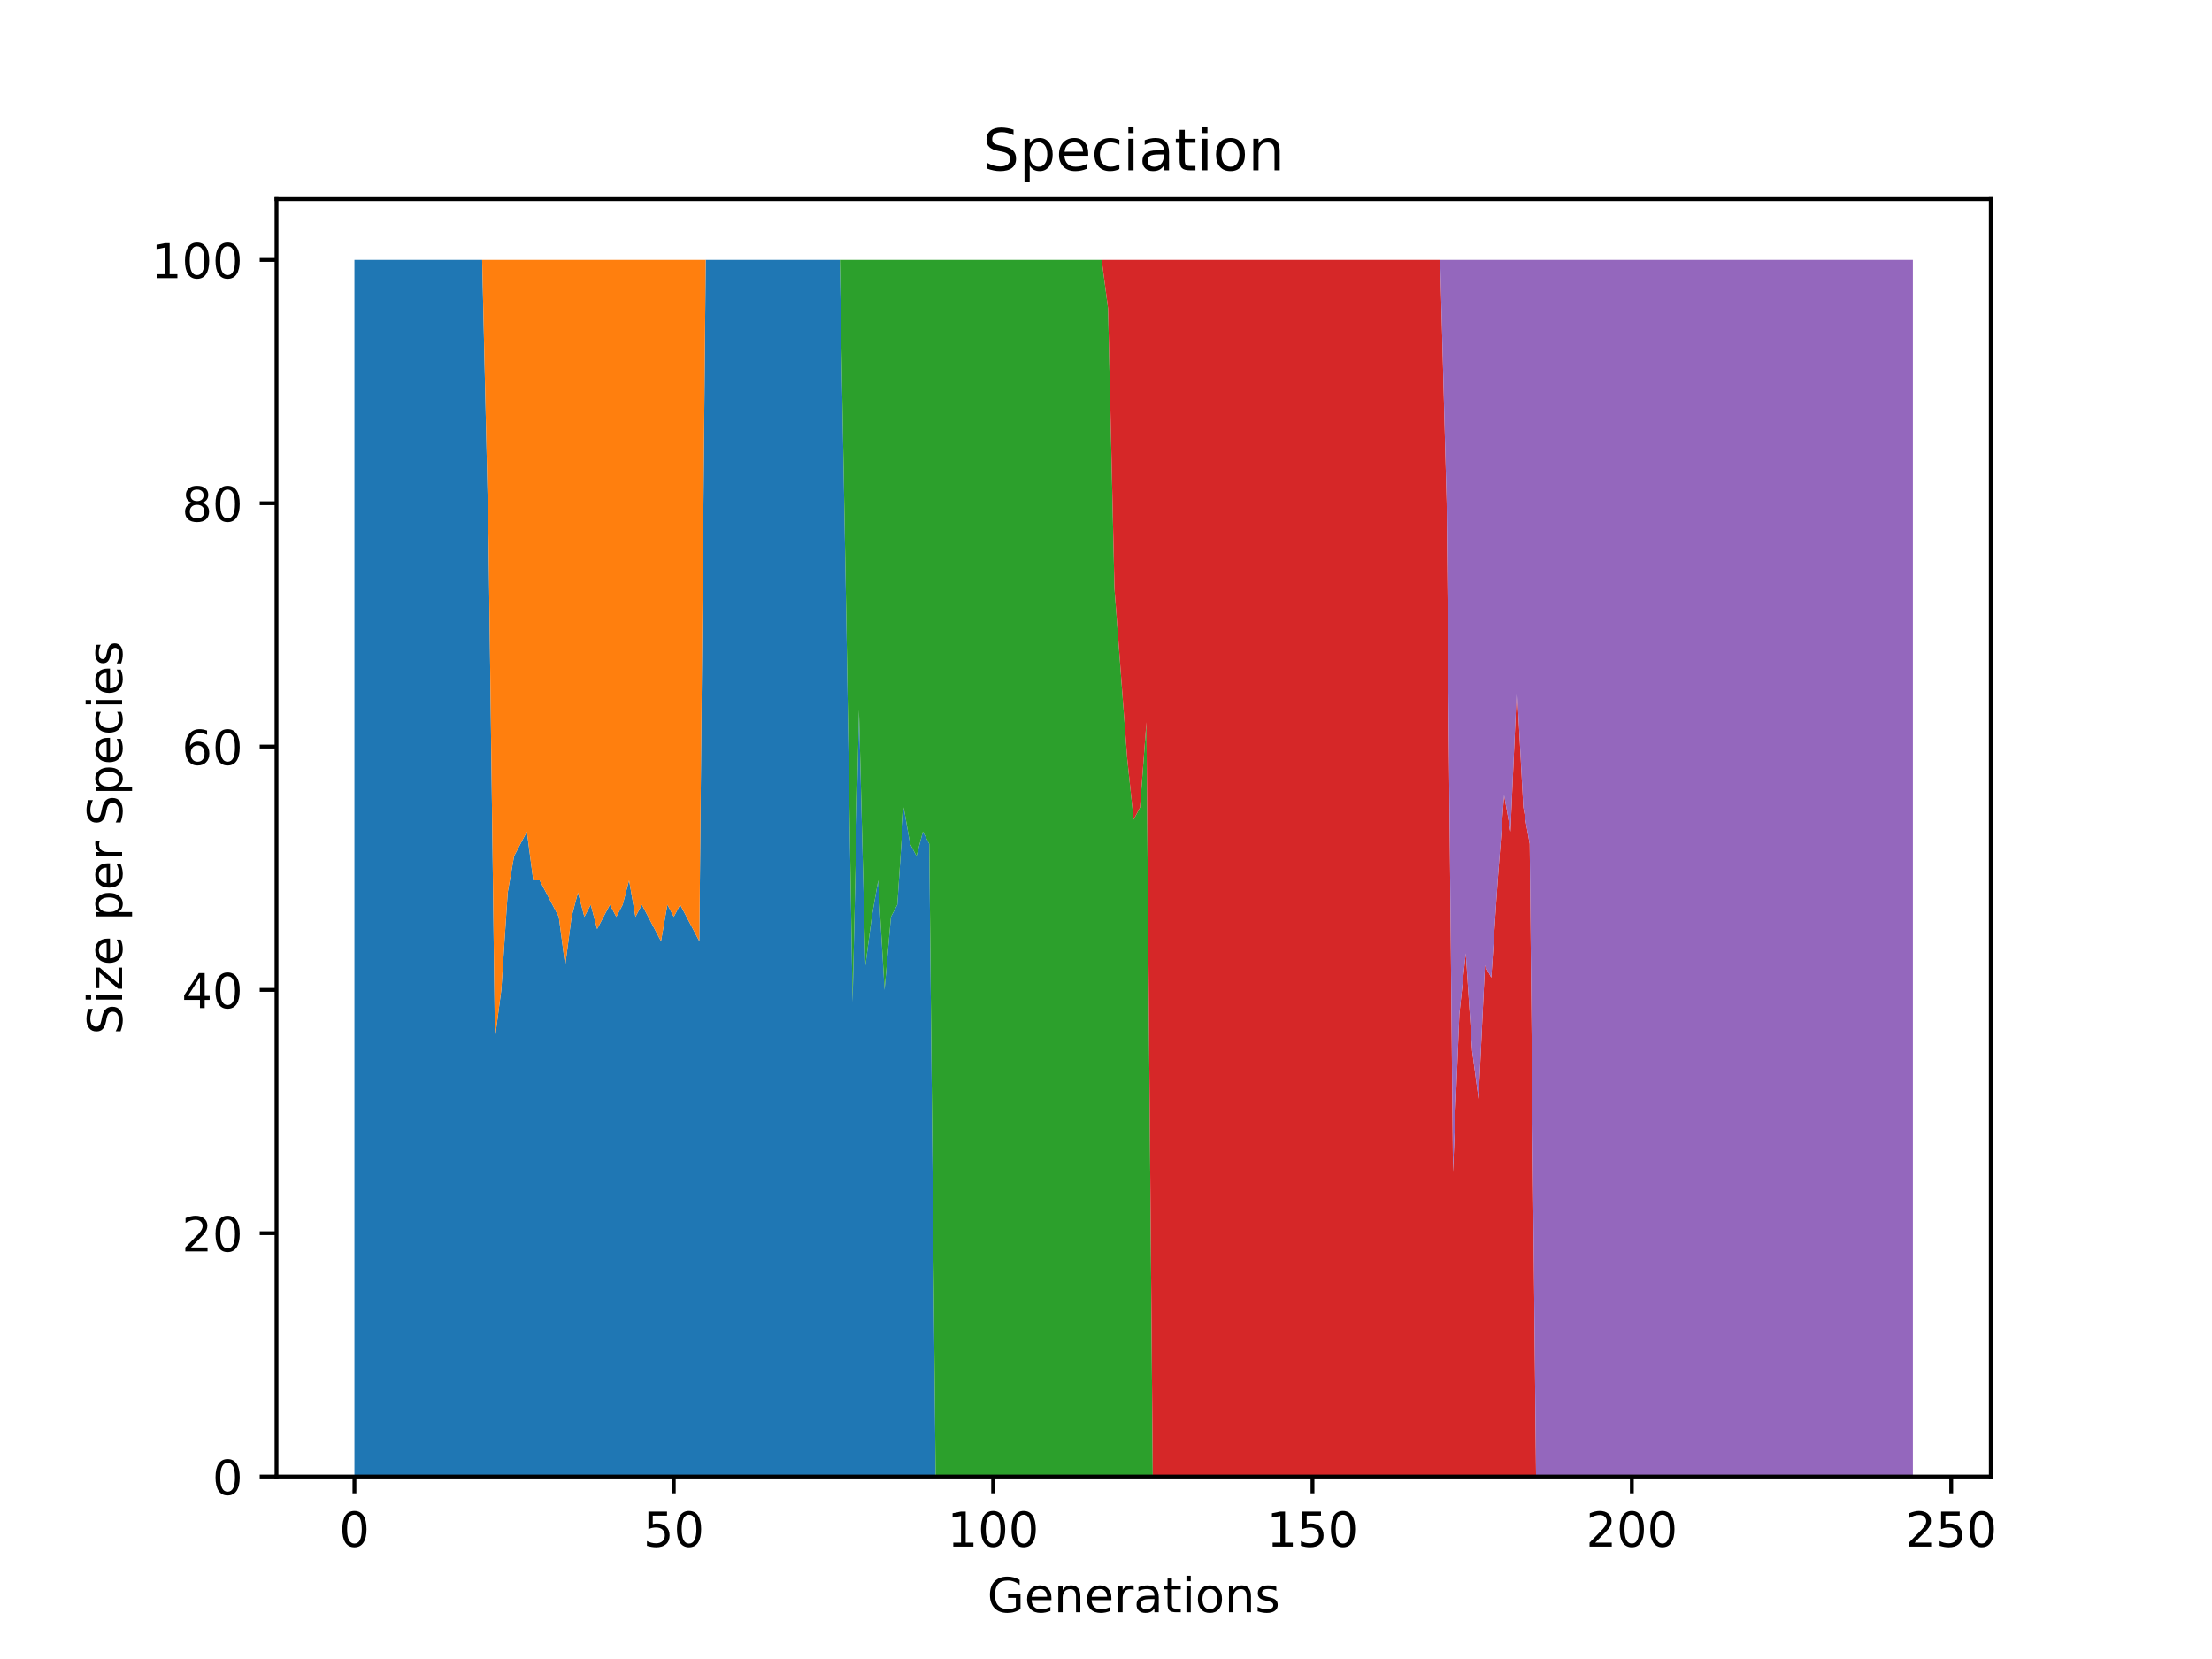 <?xml version="1.0" encoding="utf-8" standalone="no"?>
<!DOCTYPE svg PUBLIC "-//W3C//DTD SVG 1.1//EN"
  "http://www.w3.org/Graphics/SVG/1.1/DTD/svg11.dtd">
<!-- Created with matplotlib (https://matplotlib.org/) -->
<svg height="345.6pt" version="1.1" viewBox="0 0 460.8 345.6" width="460.8pt" xmlns="http://www.w3.org/2000/svg" xmlns:xlink="http://www.w3.org/1999/xlink">
 <defs>
  <style type="text/css">*{stroke-linecap:butt;stroke-linejoin:round;}</style>
 </defs>
 <g id="figure_1">
  <g id="patch_1">
   <path d="M 0 345.6 
L 460.8 345.6 
L 460.8 0 
L 0 0 
z
" style="fill:#ffffff;"/>
  </g>
  <g id="axes_1">
   <g id="patch_2">
    <path d="M 57.6 307.584 
L 414.72 307.584 
L 414.72 41.472 
L 57.6 41.472 
z
" style="fill:#ffffff;"/>
   </g>
   <g id="PolyCollection_1">
    <path clip-path="url(#p3c52ea9f2e)" d="M 73.833 54.144 
L 73.833 307.584 
L 75.163 307.584 
L 76.494 307.584 
L 77.824 307.584 
L 79.155 307.584 
L 80.485 307.584 
L 81.816 307.584 
L 83.147 307.584 
L 84.477 307.584 
L 85.808 307.584 
L 87.138 307.584 
L 88.469 307.584 
L 89.799 307.584 
L 91.13 307.584 
L 92.46 307.584 
L 93.791 307.584 
L 95.122 307.584 
L 96.452 307.584 
L 97.783 307.584 
L 99.113 307.584 
L 100.444 307.584 
L 101.774 307.584 
L 103.105 307.584 
L 104.435 307.584 
L 105.766 307.584 
L 107.097 307.584 
L 108.427 307.584 
L 109.758 307.584 
L 111.088 307.584 
L 112.419 307.584 
L 113.749 307.584 
L 115.08 307.584 
L 116.41 307.584 
L 117.741 307.584 
L 119.071 307.584 
L 120.402 307.584 
L 121.733 307.584 
L 123.063 307.584 
L 124.394 307.584 
L 125.724 307.584 
L 127.055 307.584 
L 128.385 307.584 
L 129.716 307.584 
L 131.046 307.584 
L 132.377 307.584 
L 133.708 307.584 
L 135.038 307.584 
L 136.369 307.584 
L 137.699 307.584 
L 139.03 307.584 
L 140.36 307.584 
L 141.691 307.584 
L 143.021 307.584 
L 144.352 307.584 
L 145.683 307.584 
L 147.013 307.584 
L 148.344 307.584 
L 149.674 307.584 
L 151.005 307.584 
L 152.335 307.584 
L 153.666 307.584 
L 154.996 307.584 
L 156.327 307.584 
L 157.657 307.584 
L 158.988 307.584 
L 160.319 307.584 
L 161.649 307.584 
L 162.98 307.584 
L 164.31 307.584 
L 165.641 307.584 
L 166.971 307.584 
L 168.302 307.584 
L 169.632 307.584 
L 170.963 307.584 
L 172.294 307.584 
L 173.624 307.584 
L 174.955 307.584 
L 176.285 307.584 
L 177.616 307.584 
L 178.946 307.584 
L 180.277 307.584 
L 181.607 307.584 
L 182.938 307.584 
L 184.268 307.584 
L 185.599 307.584 
L 186.93 307.584 
L 188.26 307.584 
L 189.591 307.584 
L 190.921 307.584 
L 192.252 307.584 
L 193.582 307.584 
L 194.913 307.584 
L 196.243 307.584 
L 197.574 307.584 
L 198.905 307.584 
L 200.235 307.584 
L 201.566 307.584 
L 202.896 307.584 
L 204.227 307.584 
L 205.557 307.584 
L 206.888 307.584 
L 208.218 307.584 
L 209.549 307.584 
L 210.88 307.584 
L 212.21 307.584 
L 213.541 307.584 
L 214.871 307.584 
L 216.202 307.584 
L 217.532 307.584 
L 218.863 307.584 
L 220.193 307.584 
L 221.524 307.584 
L 222.854 307.584 
L 224.185 307.584 
L 225.516 307.584 
L 226.846 307.584 
L 228.177 307.584 
L 229.507 307.584 
L 230.838 307.584 
L 232.168 307.584 
L 233.499 307.584 
L 234.829 307.584 
L 236.16 307.584 
L 237.491 307.584 
L 238.821 307.584 
L 240.152 307.584 
L 241.482 307.584 
L 242.813 307.584 
L 244.143 307.584 
L 245.474 307.584 
L 246.804 307.584 
L 248.135 307.584 
L 249.466 307.584 
L 250.796 307.584 
L 252.127 307.584 
L 253.457 307.584 
L 254.788 307.584 
L 256.118 307.584 
L 257.449 307.584 
L 258.779 307.584 
L 260.11 307.584 
L 261.44 307.584 
L 262.771 307.584 
L 264.102 307.584 
L 265.432 307.584 
L 266.763 307.584 
L 268.093 307.584 
L 269.424 307.584 
L 270.754 307.584 
L 272.085 307.584 
L 273.415 307.584 
L 274.746 307.584 
L 276.077 307.584 
L 277.407 307.584 
L 278.738 307.584 
L 280.068 307.584 
L 281.399 307.584 
L 282.729 307.584 
L 284.06 307.584 
L 285.39 307.584 
L 286.721 307.584 
L 288.052 307.584 
L 289.382 307.584 
L 290.713 307.584 
L 292.043 307.584 
L 293.374 307.584 
L 294.704 307.584 
L 296.035 307.584 
L 297.365 307.584 
L 298.696 307.584 
L 300.026 307.584 
L 301.357 307.584 
L 302.688 307.584 
L 304.018 307.584 
L 305.349 307.584 
L 306.679 307.584 
L 308.01 307.584 
L 309.34 307.584 
L 310.671 307.584 
L 312.001 307.584 
L 313.332 307.584 
L 314.663 307.584 
L 315.993 307.584 
L 317.324 307.584 
L 318.654 307.584 
L 319.985 307.584 
L 321.315 307.584 
L 322.646 307.584 
L 323.976 307.584 
L 325.307 307.584 
L 326.637 307.584 
L 327.968 307.584 
L 329.299 307.584 
L 330.629 307.584 
L 331.96 307.584 
L 333.29 307.584 
L 334.621 307.584 
L 335.951 307.584 
L 337.282 307.584 
L 338.612 307.584 
L 339.943 307.584 
L 341.274 307.584 
L 342.604 307.584 
L 343.935 307.584 
L 345.265 307.584 
L 346.596 307.584 
L 347.926 307.584 
L 349.257 307.584 
L 350.587 307.584 
L 351.918 307.584 
L 353.249 307.584 
L 354.579 307.584 
L 355.91 307.584 
L 357.24 307.584 
L 358.571 307.584 
L 359.901 307.584 
L 361.232 307.584 
L 362.562 307.584 
L 363.893 307.584 
L 365.223 307.584 
L 366.554 307.584 
L 367.885 307.584 
L 369.215 307.584 
L 370.546 307.584 
L 371.876 307.584 
L 373.207 307.584 
L 374.537 307.584 
L 375.868 307.584 
L 377.198 307.584 
L 378.529 307.584 
L 379.86 307.584 
L 381.19 307.584 
L 382.521 307.584 
L 383.851 307.584 
L 385.182 307.584 
L 386.512 307.584 
L 387.843 307.584 
L 389.173 307.584 
L 390.504 307.584 
L 391.835 307.584 
L 393.165 307.584 
L 394.496 307.584 
L 395.826 307.584 
L 397.157 307.584 
L 398.487 307.584 
L 398.487 307.584 
L 398.487 307.584 
L 397.157 307.584 
L 395.826 307.584 
L 394.496 307.584 
L 393.165 307.584 
L 391.835 307.584 
L 390.504 307.584 
L 389.173 307.584 
L 387.843 307.584 
L 386.512 307.584 
L 385.182 307.584 
L 383.851 307.584 
L 382.521 307.584 
L 381.19 307.584 
L 379.86 307.584 
L 378.529 307.584 
L 377.198 307.584 
L 375.868 307.584 
L 374.537 307.584 
L 373.207 307.584 
L 371.876 307.584 
L 370.546 307.584 
L 369.215 307.584 
L 367.885 307.584 
L 366.554 307.584 
L 365.223 307.584 
L 363.893 307.584 
L 362.562 307.584 
L 361.232 307.584 
L 359.901 307.584 
L 358.571 307.584 
L 357.24 307.584 
L 355.91 307.584 
L 354.579 307.584 
L 353.249 307.584 
L 351.918 307.584 
L 350.587 307.584 
L 349.257 307.584 
L 347.926 307.584 
L 346.596 307.584 
L 345.265 307.584 
L 343.935 307.584 
L 342.604 307.584 
L 341.274 307.584 
L 339.943 307.584 
L 338.612 307.584 
L 337.282 307.584 
L 335.951 307.584 
L 334.621 307.584 
L 333.29 307.584 
L 331.96 307.584 
L 330.629 307.584 
L 329.299 307.584 
L 327.968 307.584 
L 326.637 307.584 
L 325.307 307.584 
L 323.976 307.584 
L 322.646 307.584 
L 321.315 307.584 
L 319.985 307.584 
L 318.654 307.584 
L 317.324 307.584 
L 315.993 307.584 
L 314.663 307.584 
L 313.332 307.584 
L 312.001 307.584 
L 310.671 307.584 
L 309.34 307.584 
L 308.01 307.584 
L 306.679 307.584 
L 305.349 307.584 
L 304.018 307.584 
L 302.688 307.584 
L 301.357 307.584 
L 300.026 307.584 
L 298.696 307.584 
L 297.365 307.584 
L 296.035 307.584 
L 294.704 307.584 
L 293.374 307.584 
L 292.043 307.584 
L 290.713 307.584 
L 289.382 307.584 
L 288.052 307.584 
L 286.721 307.584 
L 285.39 307.584 
L 284.06 307.584 
L 282.729 307.584 
L 281.399 307.584 
L 280.068 307.584 
L 278.738 307.584 
L 277.407 307.584 
L 276.077 307.584 
L 274.746 307.584 
L 273.415 307.584 
L 272.085 307.584 
L 270.754 307.584 
L 269.424 307.584 
L 268.093 307.584 
L 266.763 307.584 
L 265.432 307.584 
L 264.102 307.584 
L 262.771 307.584 
L 261.44 307.584 
L 260.11 307.584 
L 258.779 307.584 
L 257.449 307.584 
L 256.118 307.584 
L 254.788 307.584 
L 253.457 307.584 
L 252.127 307.584 
L 250.796 307.584 
L 249.466 307.584 
L 248.135 307.584 
L 246.804 307.584 
L 245.474 307.584 
L 244.143 307.584 
L 242.813 307.584 
L 241.482 307.584 
L 240.152 307.584 
L 238.821 307.584 
L 237.491 307.584 
L 236.16 307.584 
L 234.829 307.584 
L 233.499 307.584 
L 232.168 307.584 
L 230.838 307.584 
L 229.507 307.584 
L 228.177 307.584 
L 226.846 307.584 
L 225.516 307.584 
L 224.185 307.584 
L 222.854 307.584 
L 221.524 307.584 
L 220.193 307.584 
L 218.863 307.584 
L 217.532 307.584 
L 216.202 307.584 
L 214.871 307.584 
L 213.541 307.584 
L 212.21 307.584 
L 210.88 307.584 
L 209.549 307.584 
L 208.218 307.584 
L 206.888 307.584 
L 205.557 307.584 
L 204.227 307.584 
L 202.896 307.584 
L 201.566 307.584 
L 200.235 307.584 
L 198.905 307.584 
L 197.574 307.584 
L 196.243 307.584 
L 194.913 307.584 
L 193.582 175.795 
L 192.252 173.261 
L 190.921 178.33 
L 189.591 175.795 
L 188.26 168.192 
L 186.93 188.467 
L 185.599 191.002 
L 184.268 206.208 
L 182.938 183.398 
L 181.607 191.002 
L 180.277 201.139 
L 178.946 147.917 
L 177.616 208.742 
L 176.285 127.642 
L 174.955 54.144 
L 173.624 54.144 
L 172.294 54.144 
L 170.963 54.144 
L 169.632 54.144 
L 168.302 54.144 
L 166.971 54.144 
L 165.641 54.144 
L 164.31 54.144 
L 162.98 54.144 
L 161.649 54.144 
L 160.319 54.144 
L 158.988 54.144 
L 157.657 54.144 
L 156.327 54.144 
L 154.996 54.144 
L 153.666 54.144 
L 152.335 54.144 
L 151.005 54.144 
L 149.674 54.144 
L 148.344 54.144 
L 147.013 54.144 
L 145.683 196.07 
L 144.352 193.536 
L 143.021 191.002 
L 141.691 188.467 
L 140.36 191.002 
L 139.03 188.467 
L 137.699 196.07 
L 136.369 193.536 
L 135.038 191.002 
L 133.708 188.467 
L 132.377 191.002 
L 131.046 183.398 
L 129.716 188.467 
L 128.385 191.002 
L 127.055 188.467 
L 125.724 191.002 
L 124.394 193.536 
L 123.063 188.467 
L 121.733 191.002 
L 120.402 185.933 
L 119.071 191.002 
L 117.741 201.139 
L 116.41 191.002 
L 115.08 188.467 
L 113.749 185.933 
L 112.419 183.398 
L 111.088 183.398 
L 109.758 173.261 
L 108.427 175.795 
L 107.097 178.33 
L 105.766 185.933 
L 104.435 206.208 
L 103.105 216.346 
L 101.774 112.435 
L 100.444 54.144 
L 99.113 54.144 
L 97.783 54.144 
L 96.452 54.144 
L 95.122 54.144 
L 93.791 54.144 
L 92.46 54.144 
L 91.13 54.144 
L 89.799 54.144 
L 88.469 54.144 
L 87.138 54.144 
L 85.808 54.144 
L 84.477 54.144 
L 83.147 54.144 
L 81.816 54.144 
L 80.485 54.144 
L 79.155 54.144 
L 77.824 54.144 
L 76.494 54.144 
L 75.163 54.144 
L 73.833 54.144 
z
" style="fill:#1f77b4;"/>
   </g>
   <g id="PolyCollection_2">
    <path clip-path="url(#p3c52ea9f2e)" d="M 73.833 54.144 
L 73.833 54.144 
L 75.163 54.144 
L 76.494 54.144 
L 77.824 54.144 
L 79.155 54.144 
L 80.485 54.144 
L 81.816 54.144 
L 83.147 54.144 
L 84.477 54.144 
L 85.808 54.144 
L 87.138 54.144 
L 88.469 54.144 
L 89.799 54.144 
L 91.13 54.144 
L 92.46 54.144 
L 93.791 54.144 
L 95.122 54.144 
L 96.452 54.144 
L 97.783 54.144 
L 99.113 54.144 
L 100.444 54.144 
L 101.774 112.435 
L 103.105 216.346 
L 104.435 206.208 
L 105.766 185.933 
L 107.097 178.33 
L 108.427 175.795 
L 109.758 173.261 
L 111.088 183.398 
L 112.419 183.398 
L 113.749 185.933 
L 115.08 188.467 
L 116.41 191.002 
L 117.741 201.139 
L 119.071 191.002 
L 120.402 185.933 
L 121.733 191.002 
L 123.063 188.467 
L 124.394 193.536 
L 125.724 191.002 
L 127.055 188.467 
L 128.385 191.002 
L 129.716 188.467 
L 131.046 183.398 
L 132.377 191.002 
L 133.708 188.467 
L 135.038 191.002 
L 136.369 193.536 
L 137.699 196.07 
L 139.03 188.467 
L 140.36 191.002 
L 141.691 188.467 
L 143.021 191.002 
L 144.352 193.536 
L 145.683 196.07 
L 147.013 54.144 
L 148.344 54.144 
L 149.674 54.144 
L 151.005 54.144 
L 152.335 54.144 
L 153.666 54.144 
L 154.996 54.144 
L 156.327 54.144 
L 157.657 54.144 
L 158.988 54.144 
L 160.319 54.144 
L 161.649 54.144 
L 162.98 54.144 
L 164.31 54.144 
L 165.641 54.144 
L 166.971 54.144 
L 168.302 54.144 
L 169.632 54.144 
L 170.963 54.144 
L 172.294 54.144 
L 173.624 54.144 
L 174.955 54.144 
L 176.285 127.642 
L 177.616 208.742 
L 178.946 147.917 
L 180.277 201.139 
L 181.607 191.002 
L 182.938 183.398 
L 184.268 206.208 
L 185.599 191.002 
L 186.93 188.467 
L 188.26 168.192 
L 189.591 175.795 
L 190.921 178.33 
L 192.252 173.261 
L 193.582 175.795 
L 194.913 307.584 
L 196.243 307.584 
L 197.574 307.584 
L 198.905 307.584 
L 200.235 307.584 
L 201.566 307.584 
L 202.896 307.584 
L 204.227 307.584 
L 205.557 307.584 
L 206.888 307.584 
L 208.218 307.584 
L 209.549 307.584 
L 210.88 307.584 
L 212.21 307.584 
L 213.541 307.584 
L 214.871 307.584 
L 216.202 307.584 
L 217.532 307.584 
L 218.863 307.584 
L 220.193 307.584 
L 221.524 307.584 
L 222.854 307.584 
L 224.185 307.584 
L 225.516 307.584 
L 226.846 307.584 
L 228.177 307.584 
L 229.507 307.584 
L 230.838 307.584 
L 232.168 307.584 
L 233.499 307.584 
L 234.829 307.584 
L 236.16 307.584 
L 237.491 307.584 
L 238.821 307.584 
L 240.152 307.584 
L 241.482 307.584 
L 242.813 307.584 
L 244.143 307.584 
L 245.474 307.584 
L 246.804 307.584 
L 248.135 307.584 
L 249.466 307.584 
L 250.796 307.584 
L 252.127 307.584 
L 253.457 307.584 
L 254.788 307.584 
L 256.118 307.584 
L 257.449 307.584 
L 258.779 307.584 
L 260.11 307.584 
L 261.44 307.584 
L 262.771 307.584 
L 264.102 307.584 
L 265.432 307.584 
L 266.763 307.584 
L 268.093 307.584 
L 269.424 307.584 
L 270.754 307.584 
L 272.085 307.584 
L 273.415 307.584 
L 274.746 307.584 
L 276.077 307.584 
L 277.407 307.584 
L 278.738 307.584 
L 280.068 307.584 
L 281.399 307.584 
L 282.729 307.584 
L 284.06 307.584 
L 285.39 307.584 
L 286.721 307.584 
L 288.052 307.584 
L 289.382 307.584 
L 290.713 307.584 
L 292.043 307.584 
L 293.374 307.584 
L 294.704 307.584 
L 296.035 307.584 
L 297.365 307.584 
L 298.696 307.584 
L 300.026 307.584 
L 301.357 307.584 
L 302.688 307.584 
L 304.018 307.584 
L 305.349 307.584 
L 306.679 307.584 
L 308.01 307.584 
L 309.34 307.584 
L 310.671 307.584 
L 312.001 307.584 
L 313.332 307.584 
L 314.663 307.584 
L 315.993 307.584 
L 317.324 307.584 
L 318.654 307.584 
L 319.985 307.584 
L 321.315 307.584 
L 322.646 307.584 
L 323.976 307.584 
L 325.307 307.584 
L 326.637 307.584 
L 327.968 307.584 
L 329.299 307.584 
L 330.629 307.584 
L 331.96 307.584 
L 333.29 307.584 
L 334.621 307.584 
L 335.951 307.584 
L 337.282 307.584 
L 338.612 307.584 
L 339.943 307.584 
L 341.274 307.584 
L 342.604 307.584 
L 343.935 307.584 
L 345.265 307.584 
L 346.596 307.584 
L 347.926 307.584 
L 349.257 307.584 
L 350.587 307.584 
L 351.918 307.584 
L 353.249 307.584 
L 354.579 307.584 
L 355.91 307.584 
L 357.24 307.584 
L 358.571 307.584 
L 359.901 307.584 
L 361.232 307.584 
L 362.562 307.584 
L 363.893 307.584 
L 365.223 307.584 
L 366.554 307.584 
L 367.885 307.584 
L 369.215 307.584 
L 370.546 307.584 
L 371.876 307.584 
L 373.207 307.584 
L 374.537 307.584 
L 375.868 307.584 
L 377.198 307.584 
L 378.529 307.584 
L 379.86 307.584 
L 381.19 307.584 
L 382.521 307.584 
L 383.851 307.584 
L 385.182 307.584 
L 386.512 307.584 
L 387.843 307.584 
L 389.173 307.584 
L 390.504 307.584 
L 391.835 307.584 
L 393.165 307.584 
L 394.496 307.584 
L 395.826 307.584 
L 397.157 307.584 
L 398.487 307.584 
L 398.487 307.584 
L 398.487 307.584 
L 397.157 307.584 
L 395.826 307.584 
L 394.496 307.584 
L 393.165 307.584 
L 391.835 307.584 
L 390.504 307.584 
L 389.173 307.584 
L 387.843 307.584 
L 386.512 307.584 
L 385.182 307.584 
L 383.851 307.584 
L 382.521 307.584 
L 381.19 307.584 
L 379.86 307.584 
L 378.529 307.584 
L 377.198 307.584 
L 375.868 307.584 
L 374.537 307.584 
L 373.207 307.584 
L 371.876 307.584 
L 370.546 307.584 
L 369.215 307.584 
L 367.885 307.584 
L 366.554 307.584 
L 365.223 307.584 
L 363.893 307.584 
L 362.562 307.584 
L 361.232 307.584 
L 359.901 307.584 
L 358.571 307.584 
L 357.24 307.584 
L 355.91 307.584 
L 354.579 307.584 
L 353.249 307.584 
L 351.918 307.584 
L 350.587 307.584 
L 349.257 307.584 
L 347.926 307.584 
L 346.596 307.584 
L 345.265 307.584 
L 343.935 307.584 
L 342.604 307.584 
L 341.274 307.584 
L 339.943 307.584 
L 338.612 307.584 
L 337.282 307.584 
L 335.951 307.584 
L 334.621 307.584 
L 333.29 307.584 
L 331.96 307.584 
L 330.629 307.584 
L 329.299 307.584 
L 327.968 307.584 
L 326.637 307.584 
L 325.307 307.584 
L 323.976 307.584 
L 322.646 307.584 
L 321.315 307.584 
L 319.985 307.584 
L 318.654 307.584 
L 317.324 307.584 
L 315.993 307.584 
L 314.663 307.584 
L 313.332 307.584 
L 312.001 307.584 
L 310.671 307.584 
L 309.34 307.584 
L 308.01 307.584 
L 306.679 307.584 
L 305.349 307.584 
L 304.018 307.584 
L 302.688 307.584 
L 301.357 307.584 
L 300.026 307.584 
L 298.696 307.584 
L 297.365 307.584 
L 296.035 307.584 
L 294.704 307.584 
L 293.374 307.584 
L 292.043 307.584 
L 290.713 307.584 
L 289.382 307.584 
L 288.052 307.584 
L 286.721 307.584 
L 285.39 307.584 
L 284.06 307.584 
L 282.729 307.584 
L 281.399 307.584 
L 280.068 307.584 
L 278.738 307.584 
L 277.407 307.584 
L 276.077 307.584 
L 274.746 307.584 
L 273.415 307.584 
L 272.085 307.584 
L 270.754 307.584 
L 269.424 307.584 
L 268.093 307.584 
L 266.763 307.584 
L 265.432 307.584 
L 264.102 307.584 
L 262.771 307.584 
L 261.44 307.584 
L 260.11 307.584 
L 258.779 307.584 
L 257.449 307.584 
L 256.118 307.584 
L 254.788 307.584 
L 253.457 307.584 
L 252.127 307.584 
L 250.796 307.584 
L 249.466 307.584 
L 248.135 307.584 
L 246.804 307.584 
L 245.474 307.584 
L 244.143 307.584 
L 242.813 307.584 
L 241.482 307.584 
L 240.152 307.584 
L 238.821 307.584 
L 237.491 307.584 
L 236.16 307.584 
L 234.829 307.584 
L 233.499 307.584 
L 232.168 307.584 
L 230.838 307.584 
L 229.507 307.584 
L 228.177 307.584 
L 226.846 307.584 
L 225.516 307.584 
L 224.185 307.584 
L 222.854 307.584 
L 221.524 307.584 
L 220.193 307.584 
L 218.863 307.584 
L 217.532 307.584 
L 216.202 307.584 
L 214.871 307.584 
L 213.541 307.584 
L 212.21 307.584 
L 210.88 307.584 
L 209.549 307.584 
L 208.218 307.584 
L 206.888 307.584 
L 205.557 307.584 
L 204.227 307.584 
L 202.896 307.584 
L 201.566 307.584 
L 200.235 307.584 
L 198.905 307.584 
L 197.574 307.584 
L 196.243 307.584 
L 194.913 307.584 
L 193.582 175.795 
L 192.252 173.261 
L 190.921 178.33 
L 189.591 175.795 
L 188.26 168.192 
L 186.93 188.467 
L 185.599 191.002 
L 184.268 206.208 
L 182.938 183.398 
L 181.607 191.002 
L 180.277 201.139 
L 178.946 147.917 
L 177.616 208.742 
L 176.285 127.642 
L 174.955 54.144 
L 173.624 54.144 
L 172.294 54.144 
L 170.963 54.144 
L 169.632 54.144 
L 168.302 54.144 
L 166.971 54.144 
L 165.641 54.144 
L 164.31 54.144 
L 162.98 54.144 
L 161.649 54.144 
L 160.319 54.144 
L 158.988 54.144 
L 157.657 54.144 
L 156.327 54.144 
L 154.996 54.144 
L 153.666 54.144 
L 152.335 54.144 
L 151.005 54.144 
L 149.674 54.144 
L 148.344 54.144 
L 147.013 54.144 
L 145.683 54.144 
L 144.352 54.144 
L 143.021 54.144 
L 141.691 54.144 
L 140.36 54.144 
L 139.03 54.144 
L 137.699 54.144 
L 136.369 54.144 
L 135.038 54.144 
L 133.708 54.144 
L 132.377 54.144 
L 131.046 54.144 
L 129.716 54.144 
L 128.385 54.144 
L 127.055 54.144 
L 125.724 54.144 
L 124.394 54.144 
L 123.063 54.144 
L 121.733 54.144 
L 120.402 54.144 
L 119.071 54.144 
L 117.741 54.144 
L 116.41 54.144 
L 115.08 54.144 
L 113.749 54.144 
L 112.419 54.144 
L 111.088 54.144 
L 109.758 54.144 
L 108.427 54.144 
L 107.097 54.144 
L 105.766 54.144 
L 104.435 54.144 
L 103.105 54.144 
L 101.774 54.144 
L 100.444 54.144 
L 99.113 54.144 
L 97.783 54.144 
L 96.452 54.144 
L 95.122 54.144 
L 93.791 54.144 
L 92.46 54.144 
L 91.13 54.144 
L 89.799 54.144 
L 88.469 54.144 
L 87.138 54.144 
L 85.808 54.144 
L 84.477 54.144 
L 83.147 54.144 
L 81.816 54.144 
L 80.485 54.144 
L 79.155 54.144 
L 77.824 54.144 
L 76.494 54.144 
L 75.163 54.144 
L 73.833 54.144 
z
" style="fill:#ff7f0e;"/>
   </g>
   <g id="PolyCollection_3">
    <path clip-path="url(#p3c52ea9f2e)" d="M 73.833 54.144 
L 73.833 54.144 
L 75.163 54.144 
L 76.494 54.144 
L 77.824 54.144 
L 79.155 54.144 
L 80.485 54.144 
L 81.816 54.144 
L 83.147 54.144 
L 84.477 54.144 
L 85.808 54.144 
L 87.138 54.144 
L 88.469 54.144 
L 89.799 54.144 
L 91.13 54.144 
L 92.46 54.144 
L 93.791 54.144 
L 95.122 54.144 
L 96.452 54.144 
L 97.783 54.144 
L 99.113 54.144 
L 100.444 54.144 
L 101.774 54.144 
L 103.105 54.144 
L 104.435 54.144 
L 105.766 54.144 
L 107.097 54.144 
L 108.427 54.144 
L 109.758 54.144 
L 111.088 54.144 
L 112.419 54.144 
L 113.749 54.144 
L 115.08 54.144 
L 116.41 54.144 
L 117.741 54.144 
L 119.071 54.144 
L 120.402 54.144 
L 121.733 54.144 
L 123.063 54.144 
L 124.394 54.144 
L 125.724 54.144 
L 127.055 54.144 
L 128.385 54.144 
L 129.716 54.144 
L 131.046 54.144 
L 132.377 54.144 
L 133.708 54.144 
L 135.038 54.144 
L 136.369 54.144 
L 137.699 54.144 
L 139.03 54.144 
L 140.36 54.144 
L 141.691 54.144 
L 143.021 54.144 
L 144.352 54.144 
L 145.683 54.144 
L 147.013 54.144 
L 148.344 54.144 
L 149.674 54.144 
L 151.005 54.144 
L 152.335 54.144 
L 153.666 54.144 
L 154.996 54.144 
L 156.327 54.144 
L 157.657 54.144 
L 158.988 54.144 
L 160.319 54.144 
L 161.649 54.144 
L 162.98 54.144 
L 164.31 54.144 
L 165.641 54.144 
L 166.971 54.144 
L 168.302 54.144 
L 169.632 54.144 
L 170.963 54.144 
L 172.294 54.144 
L 173.624 54.144 
L 174.955 54.144 
L 176.285 127.642 
L 177.616 208.742 
L 178.946 147.917 
L 180.277 201.139 
L 181.607 191.002 
L 182.938 183.398 
L 184.268 206.208 
L 185.599 191.002 
L 186.93 188.467 
L 188.26 168.192 
L 189.591 175.795 
L 190.921 178.33 
L 192.252 173.261 
L 193.582 175.795 
L 194.913 307.584 
L 196.243 307.584 
L 197.574 307.584 
L 198.905 307.584 
L 200.235 307.584 
L 201.566 307.584 
L 202.896 307.584 
L 204.227 307.584 
L 205.557 307.584 
L 206.888 307.584 
L 208.218 307.584 
L 209.549 307.584 
L 210.88 307.584 
L 212.21 307.584 
L 213.541 307.584 
L 214.871 307.584 
L 216.202 307.584 
L 217.532 307.584 
L 218.863 307.584 
L 220.193 307.584 
L 221.524 307.584 
L 222.854 307.584 
L 224.185 307.584 
L 225.516 307.584 
L 226.846 307.584 
L 228.177 307.584 
L 229.507 307.584 
L 230.838 307.584 
L 232.168 307.584 
L 233.499 307.584 
L 234.829 307.584 
L 236.16 307.584 
L 237.491 307.584 
L 238.821 307.584 
L 240.152 307.584 
L 241.482 307.584 
L 242.813 307.584 
L 244.143 307.584 
L 245.474 307.584 
L 246.804 307.584 
L 248.135 307.584 
L 249.466 307.584 
L 250.796 307.584 
L 252.127 307.584 
L 253.457 307.584 
L 254.788 307.584 
L 256.118 307.584 
L 257.449 307.584 
L 258.779 307.584 
L 260.11 307.584 
L 261.44 307.584 
L 262.771 307.584 
L 264.102 307.584 
L 265.432 307.584 
L 266.763 307.584 
L 268.093 307.584 
L 269.424 307.584 
L 270.754 307.584 
L 272.085 307.584 
L 273.415 307.584 
L 274.746 307.584 
L 276.077 307.584 
L 277.407 307.584 
L 278.738 307.584 
L 280.068 307.584 
L 281.399 307.584 
L 282.729 307.584 
L 284.06 307.584 
L 285.39 307.584 
L 286.721 307.584 
L 288.052 307.584 
L 289.382 307.584 
L 290.713 307.584 
L 292.043 307.584 
L 293.374 307.584 
L 294.704 307.584 
L 296.035 307.584 
L 297.365 307.584 
L 298.696 307.584 
L 300.026 307.584 
L 301.357 307.584 
L 302.688 307.584 
L 304.018 307.584 
L 305.349 307.584 
L 306.679 307.584 
L 308.01 307.584 
L 309.34 307.584 
L 310.671 307.584 
L 312.001 307.584 
L 313.332 307.584 
L 314.663 307.584 
L 315.993 307.584 
L 317.324 307.584 
L 318.654 307.584 
L 319.985 307.584 
L 321.315 307.584 
L 322.646 307.584 
L 323.976 307.584 
L 325.307 307.584 
L 326.637 307.584 
L 327.968 307.584 
L 329.299 307.584 
L 330.629 307.584 
L 331.96 307.584 
L 333.29 307.584 
L 334.621 307.584 
L 335.951 307.584 
L 337.282 307.584 
L 338.612 307.584 
L 339.943 307.584 
L 341.274 307.584 
L 342.604 307.584 
L 343.935 307.584 
L 345.265 307.584 
L 346.596 307.584 
L 347.926 307.584 
L 349.257 307.584 
L 350.587 307.584 
L 351.918 307.584 
L 353.249 307.584 
L 354.579 307.584 
L 355.91 307.584 
L 357.24 307.584 
L 358.571 307.584 
L 359.901 307.584 
L 361.232 307.584 
L 362.562 307.584 
L 363.893 307.584 
L 365.223 307.584 
L 366.554 307.584 
L 367.885 307.584 
L 369.215 307.584 
L 370.546 307.584 
L 371.876 307.584 
L 373.207 307.584 
L 374.537 307.584 
L 375.868 307.584 
L 377.198 307.584 
L 378.529 307.584 
L 379.86 307.584 
L 381.19 307.584 
L 382.521 307.584 
L 383.851 307.584 
L 385.182 307.584 
L 386.512 307.584 
L 387.843 307.584 
L 389.173 307.584 
L 390.504 307.584 
L 391.835 307.584 
L 393.165 307.584 
L 394.496 307.584 
L 395.826 307.584 
L 397.157 307.584 
L 398.487 307.584 
L 398.487 307.584 
L 398.487 307.584 
L 397.157 307.584 
L 395.826 307.584 
L 394.496 307.584 
L 393.165 307.584 
L 391.835 307.584 
L 390.504 307.584 
L 389.173 307.584 
L 387.843 307.584 
L 386.512 307.584 
L 385.182 307.584 
L 383.851 307.584 
L 382.521 307.584 
L 381.19 307.584 
L 379.86 307.584 
L 378.529 307.584 
L 377.198 307.584 
L 375.868 307.584 
L 374.537 307.584 
L 373.207 307.584 
L 371.876 307.584 
L 370.546 307.584 
L 369.215 307.584 
L 367.885 307.584 
L 366.554 307.584 
L 365.223 307.584 
L 363.893 307.584 
L 362.562 307.584 
L 361.232 307.584 
L 359.901 307.584 
L 358.571 307.584 
L 357.24 307.584 
L 355.91 307.584 
L 354.579 307.584 
L 353.249 307.584 
L 351.918 307.584 
L 350.587 307.584 
L 349.257 307.584 
L 347.926 307.584 
L 346.596 307.584 
L 345.265 307.584 
L 343.935 307.584 
L 342.604 307.584 
L 341.274 307.584 
L 339.943 307.584 
L 338.612 307.584 
L 337.282 307.584 
L 335.951 307.584 
L 334.621 307.584 
L 333.29 307.584 
L 331.96 307.584 
L 330.629 307.584 
L 329.299 307.584 
L 327.968 307.584 
L 326.637 307.584 
L 325.307 307.584 
L 323.976 307.584 
L 322.646 307.584 
L 321.315 307.584 
L 319.985 307.584 
L 318.654 307.584 
L 317.324 307.584 
L 315.993 307.584 
L 314.663 307.584 
L 313.332 307.584 
L 312.001 307.584 
L 310.671 307.584 
L 309.34 307.584 
L 308.01 307.584 
L 306.679 307.584 
L 305.349 307.584 
L 304.018 307.584 
L 302.688 307.584 
L 301.357 307.584 
L 300.026 307.584 
L 298.696 307.584 
L 297.365 307.584 
L 296.035 307.584 
L 294.704 307.584 
L 293.374 307.584 
L 292.043 307.584 
L 290.713 307.584 
L 289.382 307.584 
L 288.052 307.584 
L 286.721 307.584 
L 285.39 307.584 
L 284.06 307.584 
L 282.729 307.584 
L 281.399 307.584 
L 280.068 307.584 
L 278.738 307.584 
L 277.407 307.584 
L 276.077 307.584 
L 274.746 307.584 
L 273.415 307.584 
L 272.085 307.584 
L 270.754 307.584 
L 269.424 307.584 
L 268.093 307.584 
L 266.763 307.584 
L 265.432 307.584 
L 264.102 307.584 
L 262.771 307.584 
L 261.44 307.584 
L 260.11 307.584 
L 258.779 307.584 
L 257.449 307.584 
L 256.118 307.584 
L 254.788 307.584 
L 253.457 307.584 
L 252.127 307.584 
L 250.796 307.584 
L 249.466 307.584 
L 248.135 307.584 
L 246.804 307.584 
L 245.474 307.584 
L 244.143 307.584 
L 242.813 307.584 
L 241.482 307.584 
L 240.152 307.584 
L 238.821 150.451 
L 237.491 168.192 
L 236.16 170.726 
L 234.829 158.054 
L 233.499 140.314 
L 232.168 122.573 
L 230.838 64.282 
L 229.507 54.144 
L 228.177 54.144 
L 226.846 54.144 
L 225.516 54.144 
L 224.185 54.144 
L 222.854 54.144 
L 221.524 54.144 
L 220.193 54.144 
L 218.863 54.144 
L 217.532 54.144 
L 216.202 54.144 
L 214.871 54.144 
L 213.541 54.144 
L 212.21 54.144 
L 210.88 54.144 
L 209.549 54.144 
L 208.218 54.144 
L 206.888 54.144 
L 205.557 54.144 
L 204.227 54.144 
L 202.896 54.144 
L 201.566 54.144 
L 200.235 54.144 
L 198.905 54.144 
L 197.574 54.144 
L 196.243 54.144 
L 194.913 54.144 
L 193.582 54.144 
L 192.252 54.144 
L 190.921 54.144 
L 189.591 54.144 
L 188.26 54.144 
L 186.93 54.144 
L 185.599 54.144 
L 184.268 54.144 
L 182.938 54.144 
L 181.607 54.144 
L 180.277 54.144 
L 178.946 54.144 
L 177.616 54.144 
L 176.285 54.144 
L 174.955 54.144 
L 173.624 54.144 
L 172.294 54.144 
L 170.963 54.144 
L 169.632 54.144 
L 168.302 54.144 
L 166.971 54.144 
L 165.641 54.144 
L 164.31 54.144 
L 162.98 54.144 
L 161.649 54.144 
L 160.319 54.144 
L 158.988 54.144 
L 157.657 54.144 
L 156.327 54.144 
L 154.996 54.144 
L 153.666 54.144 
L 152.335 54.144 
L 151.005 54.144 
L 149.674 54.144 
L 148.344 54.144 
L 147.013 54.144 
L 145.683 54.144 
L 144.352 54.144 
L 143.021 54.144 
L 141.691 54.144 
L 140.36 54.144 
L 139.03 54.144 
L 137.699 54.144 
L 136.369 54.144 
L 135.038 54.144 
L 133.708 54.144 
L 132.377 54.144 
L 131.046 54.144 
L 129.716 54.144 
L 128.385 54.144 
L 127.055 54.144 
L 125.724 54.144 
L 124.394 54.144 
L 123.063 54.144 
L 121.733 54.144 
L 120.402 54.144 
L 119.071 54.144 
L 117.741 54.144 
L 116.41 54.144 
L 115.08 54.144 
L 113.749 54.144 
L 112.419 54.144 
L 111.088 54.144 
L 109.758 54.144 
L 108.427 54.144 
L 107.097 54.144 
L 105.766 54.144 
L 104.435 54.144 
L 103.105 54.144 
L 101.774 54.144 
L 100.444 54.144 
L 99.113 54.144 
L 97.783 54.144 
L 96.452 54.144 
L 95.122 54.144 
L 93.791 54.144 
L 92.46 54.144 
L 91.13 54.144 
L 89.799 54.144 
L 88.469 54.144 
L 87.138 54.144 
L 85.808 54.144 
L 84.477 54.144 
L 83.147 54.144 
L 81.816 54.144 
L 80.485 54.144 
L 79.155 54.144 
L 77.824 54.144 
L 76.494 54.144 
L 75.163 54.144 
L 73.833 54.144 
z
" style="fill:#2ca02c;"/>
   </g>
   <g id="PolyCollection_4">
    <path clip-path="url(#p3c52ea9f2e)" d="M 73.833 54.144 
L 73.833 54.144 
L 75.163 54.144 
L 76.494 54.144 
L 77.824 54.144 
L 79.155 54.144 
L 80.485 54.144 
L 81.816 54.144 
L 83.147 54.144 
L 84.477 54.144 
L 85.808 54.144 
L 87.138 54.144 
L 88.469 54.144 
L 89.799 54.144 
L 91.13 54.144 
L 92.46 54.144 
L 93.791 54.144 
L 95.122 54.144 
L 96.452 54.144 
L 97.783 54.144 
L 99.113 54.144 
L 100.444 54.144 
L 101.774 54.144 
L 103.105 54.144 
L 104.435 54.144 
L 105.766 54.144 
L 107.097 54.144 
L 108.427 54.144 
L 109.758 54.144 
L 111.088 54.144 
L 112.419 54.144 
L 113.749 54.144 
L 115.08 54.144 
L 116.41 54.144 
L 117.741 54.144 
L 119.071 54.144 
L 120.402 54.144 
L 121.733 54.144 
L 123.063 54.144 
L 124.394 54.144 
L 125.724 54.144 
L 127.055 54.144 
L 128.385 54.144 
L 129.716 54.144 
L 131.046 54.144 
L 132.377 54.144 
L 133.708 54.144 
L 135.038 54.144 
L 136.369 54.144 
L 137.699 54.144 
L 139.03 54.144 
L 140.36 54.144 
L 141.691 54.144 
L 143.021 54.144 
L 144.352 54.144 
L 145.683 54.144 
L 147.013 54.144 
L 148.344 54.144 
L 149.674 54.144 
L 151.005 54.144 
L 152.335 54.144 
L 153.666 54.144 
L 154.996 54.144 
L 156.327 54.144 
L 157.657 54.144 
L 158.988 54.144 
L 160.319 54.144 
L 161.649 54.144 
L 162.98 54.144 
L 164.31 54.144 
L 165.641 54.144 
L 166.971 54.144 
L 168.302 54.144 
L 169.632 54.144 
L 170.963 54.144 
L 172.294 54.144 
L 173.624 54.144 
L 174.955 54.144 
L 176.285 54.144 
L 177.616 54.144 
L 178.946 54.144 
L 180.277 54.144 
L 181.607 54.144 
L 182.938 54.144 
L 184.268 54.144 
L 185.599 54.144 
L 186.93 54.144 
L 188.26 54.144 
L 189.591 54.144 
L 190.921 54.144 
L 192.252 54.144 
L 193.582 54.144 
L 194.913 54.144 
L 196.243 54.144 
L 197.574 54.144 
L 198.905 54.144 
L 200.235 54.144 
L 201.566 54.144 
L 202.896 54.144 
L 204.227 54.144 
L 205.557 54.144 
L 206.888 54.144 
L 208.218 54.144 
L 209.549 54.144 
L 210.88 54.144 
L 212.21 54.144 
L 213.541 54.144 
L 214.871 54.144 
L 216.202 54.144 
L 217.532 54.144 
L 218.863 54.144 
L 220.193 54.144 
L 221.524 54.144 
L 222.854 54.144 
L 224.185 54.144 
L 225.516 54.144 
L 226.846 54.144 
L 228.177 54.144 
L 229.507 54.144 
L 230.838 64.282 
L 232.168 122.573 
L 233.499 140.314 
L 234.829 158.054 
L 236.16 170.726 
L 237.491 168.192 
L 238.821 150.451 
L 240.152 307.584 
L 241.482 307.584 
L 242.813 307.584 
L 244.143 307.584 
L 245.474 307.584 
L 246.804 307.584 
L 248.135 307.584 
L 249.466 307.584 
L 250.796 307.584 
L 252.127 307.584 
L 253.457 307.584 
L 254.788 307.584 
L 256.118 307.584 
L 257.449 307.584 
L 258.779 307.584 
L 260.11 307.584 
L 261.44 307.584 
L 262.771 307.584 
L 264.102 307.584 
L 265.432 307.584 
L 266.763 307.584 
L 268.093 307.584 
L 269.424 307.584 
L 270.754 307.584 
L 272.085 307.584 
L 273.415 307.584 
L 274.746 307.584 
L 276.077 307.584 
L 277.407 307.584 
L 278.738 307.584 
L 280.068 307.584 
L 281.399 307.584 
L 282.729 307.584 
L 284.06 307.584 
L 285.39 307.584 
L 286.721 307.584 
L 288.052 307.584 
L 289.382 307.584 
L 290.713 307.584 
L 292.043 307.584 
L 293.374 307.584 
L 294.704 307.584 
L 296.035 307.584 
L 297.365 307.584 
L 298.696 307.584 
L 300.026 307.584 
L 301.357 307.584 
L 302.688 307.584 
L 304.018 307.584 
L 305.349 307.584 
L 306.679 307.584 
L 308.01 307.584 
L 309.34 307.584 
L 310.671 307.584 
L 312.001 307.584 
L 313.332 307.584 
L 314.663 307.584 
L 315.993 307.584 
L 317.324 307.584 
L 318.654 307.584 
L 319.985 307.584 
L 321.315 307.584 
L 322.646 307.584 
L 323.976 307.584 
L 325.307 307.584 
L 326.637 307.584 
L 327.968 307.584 
L 329.299 307.584 
L 330.629 307.584 
L 331.96 307.584 
L 333.29 307.584 
L 334.621 307.584 
L 335.951 307.584 
L 337.282 307.584 
L 338.612 307.584 
L 339.943 307.584 
L 341.274 307.584 
L 342.604 307.584 
L 343.935 307.584 
L 345.265 307.584 
L 346.596 307.584 
L 347.926 307.584 
L 349.257 307.584 
L 350.587 307.584 
L 351.918 307.584 
L 353.249 307.584 
L 354.579 307.584 
L 355.91 307.584 
L 357.24 307.584 
L 358.571 307.584 
L 359.901 307.584 
L 361.232 307.584 
L 362.562 307.584 
L 363.893 307.584 
L 365.223 307.584 
L 366.554 307.584 
L 367.885 307.584 
L 369.215 307.584 
L 370.546 307.584 
L 371.876 307.584 
L 373.207 307.584 
L 374.537 307.584 
L 375.868 307.584 
L 377.198 307.584 
L 378.529 307.584 
L 379.86 307.584 
L 381.19 307.584 
L 382.521 307.584 
L 383.851 307.584 
L 385.182 307.584 
L 386.512 307.584 
L 387.843 307.584 
L 389.173 307.584 
L 390.504 307.584 
L 391.835 307.584 
L 393.165 307.584 
L 394.496 307.584 
L 395.826 307.584 
L 397.157 307.584 
L 398.487 307.584 
L 398.487 307.584 
L 398.487 307.584 
L 397.157 307.584 
L 395.826 307.584 
L 394.496 307.584 
L 393.165 307.584 
L 391.835 307.584 
L 390.504 307.584 
L 389.173 307.584 
L 387.843 307.584 
L 386.512 307.584 
L 385.182 307.584 
L 383.851 307.584 
L 382.521 307.584 
L 381.19 307.584 
L 379.86 307.584 
L 378.529 307.584 
L 377.198 307.584 
L 375.868 307.584 
L 374.537 307.584 
L 373.207 307.584 
L 371.876 307.584 
L 370.546 307.584 
L 369.215 307.584 
L 367.885 307.584 
L 366.554 307.584 
L 365.223 307.584 
L 363.893 307.584 
L 362.562 307.584 
L 361.232 307.584 
L 359.901 307.584 
L 358.571 307.584 
L 357.24 307.584 
L 355.91 307.584 
L 354.579 307.584 
L 353.249 307.584 
L 351.918 307.584 
L 350.587 307.584 
L 349.257 307.584 
L 347.926 307.584 
L 346.596 307.584 
L 345.265 307.584 
L 343.935 307.584 
L 342.604 307.584 
L 341.274 307.584 
L 339.943 307.584 
L 338.612 307.584 
L 337.282 307.584 
L 335.951 307.584 
L 334.621 307.584 
L 333.29 307.584 
L 331.96 307.584 
L 330.629 307.584 
L 329.299 307.584 
L 327.968 307.584 
L 326.637 307.584 
L 325.307 307.584 
L 323.976 307.584 
L 322.646 307.584 
L 321.315 307.584 
L 319.985 307.584 
L 318.654 175.795 
L 317.324 168.192 
L 315.993 142.848 
L 314.663 173.261 
L 313.332 165.658 
L 312.001 183.398 
L 310.671 203.674 
L 309.34 201.139 
L 308.01 229.018 
L 306.679 218.88 
L 305.349 198.605 
L 304.018 211.277 
L 302.688 244.224 
L 301.357 104.832 
L 300.026 54.144 
L 298.696 54.144 
L 297.365 54.144 
L 296.035 54.144 
L 294.704 54.144 
L 293.374 54.144 
L 292.043 54.144 
L 290.713 54.144 
L 289.382 54.144 
L 288.052 54.144 
L 286.721 54.144 
L 285.39 54.144 
L 284.06 54.144 
L 282.729 54.144 
L 281.399 54.144 
L 280.068 54.144 
L 278.738 54.144 
L 277.407 54.144 
L 276.077 54.144 
L 274.746 54.144 
L 273.415 54.144 
L 272.085 54.144 
L 270.754 54.144 
L 269.424 54.144 
L 268.093 54.144 
L 266.763 54.144 
L 265.432 54.144 
L 264.102 54.144 
L 262.771 54.144 
L 261.44 54.144 
L 260.11 54.144 
L 258.779 54.144 
L 257.449 54.144 
L 256.118 54.144 
L 254.788 54.144 
L 253.457 54.144 
L 252.127 54.144 
L 250.796 54.144 
L 249.466 54.144 
L 248.135 54.144 
L 246.804 54.144 
L 245.474 54.144 
L 244.143 54.144 
L 242.813 54.144 
L 241.482 54.144 
L 240.152 54.144 
L 238.821 54.144 
L 237.491 54.144 
L 236.16 54.144 
L 234.829 54.144 
L 233.499 54.144 
L 232.168 54.144 
L 230.838 54.144 
L 229.507 54.144 
L 228.177 54.144 
L 226.846 54.144 
L 225.516 54.144 
L 224.185 54.144 
L 222.854 54.144 
L 221.524 54.144 
L 220.193 54.144 
L 218.863 54.144 
L 217.532 54.144 
L 216.202 54.144 
L 214.871 54.144 
L 213.541 54.144 
L 212.21 54.144 
L 210.88 54.144 
L 209.549 54.144 
L 208.218 54.144 
L 206.888 54.144 
L 205.557 54.144 
L 204.227 54.144 
L 202.896 54.144 
L 201.566 54.144 
L 200.235 54.144 
L 198.905 54.144 
L 197.574 54.144 
L 196.243 54.144 
L 194.913 54.144 
L 193.582 54.144 
L 192.252 54.144 
L 190.921 54.144 
L 189.591 54.144 
L 188.26 54.144 
L 186.93 54.144 
L 185.599 54.144 
L 184.268 54.144 
L 182.938 54.144 
L 181.607 54.144 
L 180.277 54.144 
L 178.946 54.144 
L 177.616 54.144 
L 176.285 54.144 
L 174.955 54.144 
L 173.624 54.144 
L 172.294 54.144 
L 170.963 54.144 
L 169.632 54.144 
L 168.302 54.144 
L 166.971 54.144 
L 165.641 54.144 
L 164.31 54.144 
L 162.98 54.144 
L 161.649 54.144 
L 160.319 54.144 
L 158.988 54.144 
L 157.657 54.144 
L 156.327 54.144 
L 154.996 54.144 
L 153.666 54.144 
L 152.335 54.144 
L 151.005 54.144 
L 149.674 54.144 
L 148.344 54.144 
L 147.013 54.144 
L 145.683 54.144 
L 144.352 54.144 
L 143.021 54.144 
L 141.691 54.144 
L 140.36 54.144 
L 139.03 54.144 
L 137.699 54.144 
L 136.369 54.144 
L 135.038 54.144 
L 133.708 54.144 
L 132.377 54.144 
L 131.046 54.144 
L 129.716 54.144 
L 128.385 54.144 
L 127.055 54.144 
L 125.724 54.144 
L 124.394 54.144 
L 123.063 54.144 
L 121.733 54.144 
L 120.402 54.144 
L 119.071 54.144 
L 117.741 54.144 
L 116.41 54.144 
L 115.08 54.144 
L 113.749 54.144 
L 112.419 54.144 
L 111.088 54.144 
L 109.758 54.144 
L 108.427 54.144 
L 107.097 54.144 
L 105.766 54.144 
L 104.435 54.144 
L 103.105 54.144 
L 101.774 54.144 
L 100.444 54.144 
L 99.113 54.144 
L 97.783 54.144 
L 96.452 54.144 
L 95.122 54.144 
L 93.791 54.144 
L 92.46 54.144 
L 91.13 54.144 
L 89.799 54.144 
L 88.469 54.144 
L 87.138 54.144 
L 85.808 54.144 
L 84.477 54.144 
L 83.147 54.144 
L 81.816 54.144 
L 80.485 54.144 
L 79.155 54.144 
L 77.824 54.144 
L 76.494 54.144 
L 75.163 54.144 
L 73.833 54.144 
z
" style="fill:#d62728;"/>
   </g>
   <g id="PolyCollection_5">
    <path clip-path="url(#p3c52ea9f2e)" d="M 73.833 54.144 
L 73.833 54.144 
L 75.163 54.144 
L 76.494 54.144 
L 77.824 54.144 
L 79.155 54.144 
L 80.485 54.144 
L 81.816 54.144 
L 83.147 54.144 
L 84.477 54.144 
L 85.808 54.144 
L 87.138 54.144 
L 88.469 54.144 
L 89.799 54.144 
L 91.13 54.144 
L 92.46 54.144 
L 93.791 54.144 
L 95.122 54.144 
L 96.452 54.144 
L 97.783 54.144 
L 99.113 54.144 
L 100.444 54.144 
L 101.774 54.144 
L 103.105 54.144 
L 104.435 54.144 
L 105.766 54.144 
L 107.097 54.144 
L 108.427 54.144 
L 109.758 54.144 
L 111.088 54.144 
L 112.419 54.144 
L 113.749 54.144 
L 115.08 54.144 
L 116.41 54.144 
L 117.741 54.144 
L 119.071 54.144 
L 120.402 54.144 
L 121.733 54.144 
L 123.063 54.144 
L 124.394 54.144 
L 125.724 54.144 
L 127.055 54.144 
L 128.385 54.144 
L 129.716 54.144 
L 131.046 54.144 
L 132.377 54.144 
L 133.708 54.144 
L 135.038 54.144 
L 136.369 54.144 
L 137.699 54.144 
L 139.03 54.144 
L 140.36 54.144 
L 141.691 54.144 
L 143.021 54.144 
L 144.352 54.144 
L 145.683 54.144 
L 147.013 54.144 
L 148.344 54.144 
L 149.674 54.144 
L 151.005 54.144 
L 152.335 54.144 
L 153.666 54.144 
L 154.996 54.144 
L 156.327 54.144 
L 157.657 54.144 
L 158.988 54.144 
L 160.319 54.144 
L 161.649 54.144 
L 162.98 54.144 
L 164.31 54.144 
L 165.641 54.144 
L 166.971 54.144 
L 168.302 54.144 
L 169.632 54.144 
L 170.963 54.144 
L 172.294 54.144 
L 173.624 54.144 
L 174.955 54.144 
L 176.285 54.144 
L 177.616 54.144 
L 178.946 54.144 
L 180.277 54.144 
L 181.607 54.144 
L 182.938 54.144 
L 184.268 54.144 
L 185.599 54.144 
L 186.93 54.144 
L 188.26 54.144 
L 189.591 54.144 
L 190.921 54.144 
L 192.252 54.144 
L 193.582 54.144 
L 194.913 54.144 
L 196.243 54.144 
L 197.574 54.144 
L 198.905 54.144 
L 200.235 54.144 
L 201.566 54.144 
L 202.896 54.144 
L 204.227 54.144 
L 205.557 54.144 
L 206.888 54.144 
L 208.218 54.144 
L 209.549 54.144 
L 210.88 54.144 
L 212.21 54.144 
L 213.541 54.144 
L 214.871 54.144 
L 216.202 54.144 
L 217.532 54.144 
L 218.863 54.144 
L 220.193 54.144 
L 221.524 54.144 
L 222.854 54.144 
L 224.185 54.144 
L 225.516 54.144 
L 226.846 54.144 
L 228.177 54.144 
L 229.507 54.144 
L 230.838 54.144 
L 232.168 54.144 
L 233.499 54.144 
L 234.829 54.144 
L 236.16 54.144 
L 237.491 54.144 
L 238.821 54.144 
L 240.152 54.144 
L 241.482 54.144 
L 242.813 54.144 
L 244.143 54.144 
L 245.474 54.144 
L 246.804 54.144 
L 248.135 54.144 
L 249.466 54.144 
L 250.796 54.144 
L 252.127 54.144 
L 253.457 54.144 
L 254.788 54.144 
L 256.118 54.144 
L 257.449 54.144 
L 258.779 54.144 
L 260.11 54.144 
L 261.44 54.144 
L 262.771 54.144 
L 264.102 54.144 
L 265.432 54.144 
L 266.763 54.144 
L 268.093 54.144 
L 269.424 54.144 
L 270.754 54.144 
L 272.085 54.144 
L 273.415 54.144 
L 274.746 54.144 
L 276.077 54.144 
L 277.407 54.144 
L 278.738 54.144 
L 280.068 54.144 
L 281.399 54.144 
L 282.729 54.144 
L 284.06 54.144 
L 285.39 54.144 
L 286.721 54.144 
L 288.052 54.144 
L 289.382 54.144 
L 290.713 54.144 
L 292.043 54.144 
L 293.374 54.144 
L 294.704 54.144 
L 296.035 54.144 
L 297.365 54.144 
L 298.696 54.144 
L 300.026 54.144 
L 301.357 104.832 
L 302.688 244.224 
L 304.018 211.277 
L 305.349 198.605 
L 306.679 218.88 
L 308.01 229.018 
L 309.34 201.139 
L 310.671 203.674 
L 312.001 183.398 
L 313.332 165.658 
L 314.663 173.261 
L 315.993 142.848 
L 317.324 168.192 
L 318.654 175.795 
L 319.985 307.584 
L 321.315 307.584 
L 322.646 307.584 
L 323.976 307.584 
L 325.307 307.584 
L 326.637 307.584 
L 327.968 307.584 
L 329.299 307.584 
L 330.629 307.584 
L 331.96 307.584 
L 333.29 307.584 
L 334.621 307.584 
L 335.951 307.584 
L 337.282 307.584 
L 338.612 307.584 
L 339.943 307.584 
L 341.274 307.584 
L 342.604 307.584 
L 343.935 307.584 
L 345.265 307.584 
L 346.596 307.584 
L 347.926 307.584 
L 349.257 307.584 
L 350.587 307.584 
L 351.918 307.584 
L 353.249 307.584 
L 354.579 307.584 
L 355.91 307.584 
L 357.24 307.584 
L 358.571 307.584 
L 359.901 307.584 
L 361.232 307.584 
L 362.562 307.584 
L 363.893 307.584 
L 365.223 307.584 
L 366.554 307.584 
L 367.885 307.584 
L 369.215 307.584 
L 370.546 307.584 
L 371.876 307.584 
L 373.207 307.584 
L 374.537 307.584 
L 375.868 307.584 
L 377.198 307.584 
L 378.529 307.584 
L 379.86 307.584 
L 381.19 307.584 
L 382.521 307.584 
L 383.851 307.584 
L 385.182 307.584 
L 386.512 307.584 
L 387.843 307.584 
L 389.173 307.584 
L 390.504 307.584 
L 391.835 307.584 
L 393.165 307.584 
L 394.496 307.584 
L 395.826 307.584 
L 397.157 307.584 
L 398.487 307.584 
L 398.487 54.144 
L 398.487 54.144 
L 397.157 54.144 
L 395.826 54.144 
L 394.496 54.144 
L 393.165 54.144 
L 391.835 54.144 
L 390.504 54.144 
L 389.173 54.144 
L 387.843 54.144 
L 386.512 54.144 
L 385.182 54.144 
L 383.851 54.144 
L 382.521 54.144 
L 381.19 54.144 
L 379.86 54.144 
L 378.529 54.144 
L 377.198 54.144 
L 375.868 54.144 
L 374.537 54.144 
L 373.207 54.144 
L 371.876 54.144 
L 370.546 54.144 
L 369.215 54.144 
L 367.885 54.144 
L 366.554 54.144 
L 365.223 54.144 
L 363.893 54.144 
L 362.562 54.144 
L 361.232 54.144 
L 359.901 54.144 
L 358.571 54.144 
L 357.24 54.144 
L 355.91 54.144 
L 354.579 54.144 
L 353.249 54.144 
L 351.918 54.144 
L 350.587 54.144 
L 349.257 54.144 
L 347.926 54.144 
L 346.596 54.144 
L 345.265 54.144 
L 343.935 54.144 
L 342.604 54.144 
L 341.274 54.144 
L 339.943 54.144 
L 338.612 54.144 
L 337.282 54.144 
L 335.951 54.144 
L 334.621 54.144 
L 333.29 54.144 
L 331.96 54.144 
L 330.629 54.144 
L 329.299 54.144 
L 327.968 54.144 
L 326.637 54.144 
L 325.307 54.144 
L 323.976 54.144 
L 322.646 54.144 
L 321.315 54.144 
L 319.985 54.144 
L 318.654 54.144 
L 317.324 54.144 
L 315.993 54.144 
L 314.663 54.144 
L 313.332 54.144 
L 312.001 54.144 
L 310.671 54.144 
L 309.34 54.144 
L 308.01 54.144 
L 306.679 54.144 
L 305.349 54.144 
L 304.018 54.144 
L 302.688 54.144 
L 301.357 54.144 
L 300.026 54.144 
L 298.696 54.144 
L 297.365 54.144 
L 296.035 54.144 
L 294.704 54.144 
L 293.374 54.144 
L 292.043 54.144 
L 290.713 54.144 
L 289.382 54.144 
L 288.052 54.144 
L 286.721 54.144 
L 285.39 54.144 
L 284.06 54.144 
L 282.729 54.144 
L 281.399 54.144 
L 280.068 54.144 
L 278.738 54.144 
L 277.407 54.144 
L 276.077 54.144 
L 274.746 54.144 
L 273.415 54.144 
L 272.085 54.144 
L 270.754 54.144 
L 269.424 54.144 
L 268.093 54.144 
L 266.763 54.144 
L 265.432 54.144 
L 264.102 54.144 
L 262.771 54.144 
L 261.44 54.144 
L 260.11 54.144 
L 258.779 54.144 
L 257.449 54.144 
L 256.118 54.144 
L 254.788 54.144 
L 253.457 54.144 
L 252.127 54.144 
L 250.796 54.144 
L 249.466 54.144 
L 248.135 54.144 
L 246.804 54.144 
L 245.474 54.144 
L 244.143 54.144 
L 242.813 54.144 
L 241.482 54.144 
L 240.152 54.144 
L 238.821 54.144 
L 237.491 54.144 
L 236.16 54.144 
L 234.829 54.144 
L 233.499 54.144 
L 232.168 54.144 
L 230.838 54.144 
L 229.507 54.144 
L 228.177 54.144 
L 226.846 54.144 
L 225.516 54.144 
L 224.185 54.144 
L 222.854 54.144 
L 221.524 54.144 
L 220.193 54.144 
L 218.863 54.144 
L 217.532 54.144 
L 216.202 54.144 
L 214.871 54.144 
L 213.541 54.144 
L 212.21 54.144 
L 210.88 54.144 
L 209.549 54.144 
L 208.218 54.144 
L 206.888 54.144 
L 205.557 54.144 
L 204.227 54.144 
L 202.896 54.144 
L 201.566 54.144 
L 200.235 54.144 
L 198.905 54.144 
L 197.574 54.144 
L 196.243 54.144 
L 194.913 54.144 
L 193.582 54.144 
L 192.252 54.144 
L 190.921 54.144 
L 189.591 54.144 
L 188.26 54.144 
L 186.93 54.144 
L 185.599 54.144 
L 184.268 54.144 
L 182.938 54.144 
L 181.607 54.144 
L 180.277 54.144 
L 178.946 54.144 
L 177.616 54.144 
L 176.285 54.144 
L 174.955 54.144 
L 173.624 54.144 
L 172.294 54.144 
L 170.963 54.144 
L 169.632 54.144 
L 168.302 54.144 
L 166.971 54.144 
L 165.641 54.144 
L 164.31 54.144 
L 162.98 54.144 
L 161.649 54.144 
L 160.319 54.144 
L 158.988 54.144 
L 157.657 54.144 
L 156.327 54.144 
L 154.996 54.144 
L 153.666 54.144 
L 152.335 54.144 
L 151.005 54.144 
L 149.674 54.144 
L 148.344 54.144 
L 147.013 54.144 
L 145.683 54.144 
L 144.352 54.144 
L 143.021 54.144 
L 141.691 54.144 
L 140.36 54.144 
L 139.03 54.144 
L 137.699 54.144 
L 136.369 54.144 
L 135.038 54.144 
L 133.708 54.144 
L 132.377 54.144 
L 131.046 54.144 
L 129.716 54.144 
L 128.385 54.144 
L 127.055 54.144 
L 125.724 54.144 
L 124.394 54.144 
L 123.063 54.144 
L 121.733 54.144 
L 120.402 54.144 
L 119.071 54.144 
L 117.741 54.144 
L 116.41 54.144 
L 115.08 54.144 
L 113.749 54.144 
L 112.419 54.144 
L 111.088 54.144 
L 109.758 54.144 
L 108.427 54.144 
L 107.097 54.144 
L 105.766 54.144 
L 104.435 54.144 
L 103.105 54.144 
L 101.774 54.144 
L 100.444 54.144 
L 99.113 54.144 
L 97.783 54.144 
L 96.452 54.144 
L 95.122 54.144 
L 93.791 54.144 
L 92.46 54.144 
L 91.13 54.144 
L 89.799 54.144 
L 88.469 54.144 
L 87.138 54.144 
L 85.808 54.144 
L 84.477 54.144 
L 83.147 54.144 
L 81.816 54.144 
L 80.485 54.144 
L 79.155 54.144 
L 77.824 54.144 
L 76.494 54.144 
L 75.163 54.144 
L 73.833 54.144 
z
" style="fill:#9467bd;"/>
   </g>
   <g id="matplotlib.axis_1">
    <g id="xtick_1">
     <g id="line2d_1">
      <defs>
       <path d="M 0 0 
L 0 3.5 
" id="mded2369e68" style="stroke:#000000;stroke-width:0.8;"/>
      </defs>
      <g>
       <use style="stroke:#000000;stroke-width:0.8;" x="73.833" xlink:href="#mded2369e68" y="307.584"/>
      </g>
     </g>
     <g id="text_1">
      <!-- 0 -->
      <g transform="translate(70.651 322.182)scale(0.1 -0.1)">
       <defs>
        <path d="M 31.781 66.406 
Q 24.172 66.406 20.328 58.906 
Q 16.5 51.422 16.5 36.375 
Q 16.5 21.391 20.328 13.891 
Q 24.172 6.391 31.781 6.391 
Q 39.453 6.391 43.281 13.891 
Q 47.125 21.391 47.125 36.375 
Q 47.125 51.422 43.281 58.906 
Q 39.453 66.406 31.781 66.406 
z
M 31.781 74.219 
Q 44.047 74.219 50.516 64.516 
Q 56.984 54.828 56.984 36.375 
Q 56.984 17.969 50.516 8.266 
Q 44.047 -1.422 31.781 -1.422 
Q 19.531 -1.422 13.062 8.266 
Q 6.594 17.969 6.594 36.375 
Q 6.594 54.828 13.062 64.516 
Q 19.531 74.219 31.781 74.219 
z
" id="DejaVuSans-48"/>
       </defs>
       <use xlink:href="#DejaVuSans-48"/>
      </g>
     </g>
    </g>
    <g id="xtick_2">
     <g id="line2d_2">
      <g>
       <use style="stroke:#000000;stroke-width:0.8;" x="140.36" xlink:href="#mded2369e68" y="307.584"/>
      </g>
     </g>
     <g id="text_2">
      <!-- 50 -->
      <g transform="translate(133.998 322.182)scale(0.1 -0.1)">
       <defs>
        <path d="M 10.797 72.906 
L 49.516 72.906 
L 49.516 64.594 
L 19.828 64.594 
L 19.828 46.734 
Q 21.969 47.469 24.109 47.828 
Q 26.266 48.188 28.422 48.188 
Q 40.625 48.188 47.75 41.5 
Q 54.891 34.812 54.891 23.391 
Q 54.891 11.625 47.562 5.094 
Q 40.234 -1.422 26.906 -1.422 
Q 22.312 -1.422 17.547 -0.641 
Q 12.797 0.141 7.719 1.703 
L 7.719 11.625 
Q 12.109 9.234 16.797 8.062 
Q 21.484 6.891 26.703 6.891 
Q 35.156 6.891 40.078 11.328 
Q 45.016 15.766 45.016 23.391 
Q 45.016 31 40.078 35.438 
Q 35.156 39.891 26.703 39.891 
Q 22.75 39.891 18.812 39.016 
Q 14.891 38.141 10.797 36.281 
z
" id="DejaVuSans-53"/>
       </defs>
       <use xlink:href="#DejaVuSans-53"/>
       <use x="63.623" xlink:href="#DejaVuSans-48"/>
      </g>
     </g>
    </g>
    <g id="xtick_3">
     <g id="line2d_3">
      <g>
       <use style="stroke:#000000;stroke-width:0.8;" x="206.888" xlink:href="#mded2369e68" y="307.584"/>
      </g>
     </g>
     <g id="text_3">
      <!-- 100 -->
      <g transform="translate(197.344 322.182)scale(0.1 -0.1)">
       <defs>
        <path d="M 12.406 8.297 
L 28.516 8.297 
L 28.516 63.922 
L 10.984 60.406 
L 10.984 69.391 
L 28.422 72.906 
L 38.281 72.906 
L 38.281 8.297 
L 54.391 8.297 
L 54.391 0 
L 12.406 0 
z
" id="DejaVuSans-49"/>
       </defs>
       <use xlink:href="#DejaVuSans-49"/>
       <use x="63.623" xlink:href="#DejaVuSans-48"/>
       <use x="127.246" xlink:href="#DejaVuSans-48"/>
      </g>
     </g>
    </g>
    <g id="xtick_4">
     <g id="line2d_4">
      <g>
       <use style="stroke:#000000;stroke-width:0.8;" x="273.415" xlink:href="#mded2369e68" y="307.584"/>
      </g>
     </g>
     <g id="text_4">
      <!-- 150 -->
      <g transform="translate(263.872 322.182)scale(0.1 -0.1)">
       <use xlink:href="#DejaVuSans-49"/>
       <use x="63.623" xlink:href="#DejaVuSans-53"/>
       <use x="127.246" xlink:href="#DejaVuSans-48"/>
      </g>
     </g>
    </g>
    <g id="xtick_5">
     <g id="line2d_5">
      <g>
       <use style="stroke:#000000;stroke-width:0.8;" x="339.943" xlink:href="#mded2369e68" y="307.584"/>
      </g>
     </g>
     <g id="text_5">
      <!-- 200 -->
      <g transform="translate(330.399 322.182)scale(0.1 -0.1)">
       <defs>
        <path d="M 19.188 8.297 
L 53.609 8.297 
L 53.609 0 
L 7.328 0 
L 7.328 8.297 
Q 12.938 14.109 22.625 23.891 
Q 32.328 33.688 34.812 36.531 
Q 39.547 41.844 41.422 45.531 
Q 43.312 49.219 43.312 52.781 
Q 43.312 58.594 39.234 62.25 
Q 35.156 65.922 28.609 65.922 
Q 23.969 65.922 18.812 64.312 
Q 13.672 62.703 7.812 59.422 
L 7.812 69.391 
Q 13.766 71.781 18.938 73 
Q 24.125 74.219 28.422 74.219 
Q 39.75 74.219 46.484 68.547 
Q 53.219 62.891 53.219 53.422 
Q 53.219 48.922 51.531 44.891 
Q 49.859 40.875 45.406 35.406 
Q 44.188 33.984 37.641 27.219 
Q 31.109 20.453 19.188 8.297 
z
" id="DejaVuSans-50"/>
       </defs>
       <use xlink:href="#DejaVuSans-50"/>
       <use x="63.623" xlink:href="#DejaVuSans-48"/>
       <use x="127.246" xlink:href="#DejaVuSans-48"/>
      </g>
     </g>
    </g>
    <g id="xtick_6">
     <g id="line2d_6">
      <g>
       <use style="stroke:#000000;stroke-width:0.8;" x="406.471" xlink:href="#mded2369e68" y="307.584"/>
      </g>
     </g>
     <g id="text_6">
      <!-- 250 -->
      <g transform="translate(396.927 322.182)scale(0.1 -0.1)">
       <use xlink:href="#DejaVuSans-50"/>
       <use x="63.623" xlink:href="#DejaVuSans-53"/>
       <use x="127.246" xlink:href="#DejaVuSans-48"/>
      </g>
     </g>
    </g>
    <g id="text_7">
     <!-- Generations -->
     <g transform="translate(205.662 335.861)scale(0.1 -0.1)">
      <defs>
       <path d="M 59.516 10.406 
L 59.516 29.984 
L 43.406 29.984 
L 43.406 38.094 
L 69.281 38.094 
L 69.281 6.781 
Q 63.578 2.734 56.688 0.656 
Q 49.812 -1.422 42 -1.422 
Q 24.906 -1.422 15.25 8.562 
Q 5.609 18.562 5.609 36.375 
Q 5.609 54.25 15.25 64.234 
Q 24.906 74.219 42 74.219 
Q 49.125 74.219 55.547 72.453 
Q 61.969 70.703 67.391 67.281 
L 67.391 56.781 
Q 61.922 61.422 55.766 63.766 
Q 49.609 66.109 42.828 66.109 
Q 29.438 66.109 22.719 58.641 
Q 16.016 51.172 16.016 36.375 
Q 16.016 21.625 22.719 14.156 
Q 29.438 6.688 42.828 6.688 
Q 48.047 6.688 52.141 7.594 
Q 56.25 8.5 59.516 10.406 
z
" id="DejaVuSans-71"/>
       <path d="M 56.203 29.594 
L 56.203 25.203 
L 14.891 25.203 
Q 15.484 15.922 20.484 11.062 
Q 25.484 6.203 34.422 6.203 
Q 39.594 6.203 44.453 7.469 
Q 49.312 8.734 54.109 11.281 
L 54.109 2.781 
Q 49.266 0.734 44.188 -0.344 
Q 39.109 -1.422 33.891 -1.422 
Q 20.797 -1.422 13.156 6.188 
Q 5.516 13.812 5.516 26.812 
Q 5.516 40.234 12.766 48.109 
Q 20.016 56 32.328 56 
Q 43.359 56 49.781 48.891 
Q 56.203 41.797 56.203 29.594 
z
M 47.219 32.234 
Q 47.125 39.594 43.094 43.984 
Q 39.062 48.391 32.422 48.391 
Q 24.906 48.391 20.391 44.141 
Q 15.875 39.891 15.188 32.172 
z
" id="DejaVuSans-101"/>
       <path d="M 54.891 33.016 
L 54.891 0 
L 45.906 0 
L 45.906 32.719 
Q 45.906 40.484 42.875 44.328 
Q 39.844 48.188 33.797 48.188 
Q 26.516 48.188 22.312 43.547 
Q 18.109 38.922 18.109 30.906 
L 18.109 0 
L 9.078 0 
L 9.078 54.688 
L 18.109 54.688 
L 18.109 46.188 
Q 21.344 51.125 25.703 53.562 
Q 30.078 56 35.797 56 
Q 45.219 56 50.047 50.172 
Q 54.891 44.344 54.891 33.016 
z
" id="DejaVuSans-110"/>
       <path d="M 41.109 46.297 
Q 39.594 47.172 37.812 47.578 
Q 36.031 48 33.891 48 
Q 26.266 48 22.188 43.047 
Q 18.109 38.094 18.109 28.812 
L 18.109 0 
L 9.078 0 
L 9.078 54.688 
L 18.109 54.688 
L 18.109 46.188 
Q 20.953 51.172 25.484 53.578 
Q 30.031 56 36.531 56 
Q 37.453 56 38.578 55.875 
Q 39.703 55.766 41.062 55.516 
z
" id="DejaVuSans-114"/>
       <path d="M 34.281 27.484 
Q 23.391 27.484 19.188 25 
Q 14.984 22.516 14.984 16.5 
Q 14.984 11.719 18.141 8.906 
Q 21.297 6.109 26.703 6.109 
Q 34.188 6.109 38.703 11.406 
Q 43.219 16.703 43.219 25.484 
L 43.219 27.484 
z
M 52.203 31.203 
L 52.203 0 
L 43.219 0 
L 43.219 8.297 
Q 40.141 3.328 35.547 0.953 
Q 30.953 -1.422 24.312 -1.422 
Q 15.922 -1.422 10.953 3.297 
Q 6 8.016 6 15.922 
Q 6 25.141 12.172 29.828 
Q 18.359 34.516 30.609 34.516 
L 43.219 34.516 
L 43.219 35.406 
Q 43.219 41.609 39.141 45 
Q 35.062 48.391 27.688 48.391 
Q 23 48.391 18.547 47.266 
Q 14.109 46.141 10.016 43.891 
L 10.016 52.203 
Q 14.938 54.109 19.578 55.047 
Q 24.219 56 28.609 56 
Q 40.484 56 46.344 49.844 
Q 52.203 43.703 52.203 31.203 
z
" id="DejaVuSans-97"/>
       <path d="M 18.312 70.219 
L 18.312 54.688 
L 36.812 54.688 
L 36.812 47.703 
L 18.312 47.703 
L 18.312 18.016 
Q 18.312 11.328 20.141 9.422 
Q 21.969 7.516 27.594 7.516 
L 36.812 7.516 
L 36.812 0 
L 27.594 0 
Q 17.188 0 13.234 3.875 
Q 9.281 7.766 9.281 18.016 
L 9.281 47.703 
L 2.688 47.703 
L 2.688 54.688 
L 9.281 54.688 
L 9.281 70.219 
z
" id="DejaVuSans-116"/>
       <path d="M 9.422 54.688 
L 18.406 54.688 
L 18.406 0 
L 9.422 0 
z
M 9.422 75.984 
L 18.406 75.984 
L 18.406 64.594 
L 9.422 64.594 
z
" id="DejaVuSans-105"/>
       <path d="M 30.609 48.391 
Q 23.391 48.391 19.188 42.75 
Q 14.984 37.109 14.984 27.297 
Q 14.984 17.484 19.156 11.844 
Q 23.344 6.203 30.609 6.203 
Q 37.797 6.203 41.984 11.859 
Q 46.188 17.531 46.188 27.297 
Q 46.188 37.016 41.984 42.703 
Q 37.797 48.391 30.609 48.391 
z
M 30.609 56 
Q 42.328 56 49.016 48.375 
Q 55.719 40.766 55.719 27.297 
Q 55.719 13.875 49.016 6.219 
Q 42.328 -1.422 30.609 -1.422 
Q 18.844 -1.422 12.172 6.219 
Q 5.516 13.875 5.516 27.297 
Q 5.516 40.766 12.172 48.375 
Q 18.844 56 30.609 56 
z
" id="DejaVuSans-111"/>
       <path d="M 44.281 53.078 
L 44.281 44.578 
Q 40.484 46.531 36.375 47.5 
Q 32.281 48.484 27.875 48.484 
Q 21.188 48.484 17.844 46.438 
Q 14.5 44.391 14.5 40.281 
Q 14.5 37.156 16.891 35.375 
Q 19.281 33.594 26.516 31.984 
L 29.594 31.297 
Q 39.156 29.25 43.188 25.516 
Q 47.219 21.781 47.219 15.094 
Q 47.219 7.469 41.188 3.016 
Q 35.156 -1.422 24.609 -1.422 
Q 20.219 -1.422 15.453 -0.562 
Q 10.688 0.297 5.422 2 
L 5.422 11.281 
Q 10.406 8.688 15.234 7.391 
Q 20.062 6.109 24.812 6.109 
Q 31.156 6.109 34.562 8.281 
Q 37.984 10.453 37.984 14.406 
Q 37.984 18.062 35.516 20.016 
Q 33.062 21.969 24.703 23.781 
L 21.578 24.516 
Q 13.234 26.266 9.516 29.906 
Q 5.812 33.547 5.812 39.891 
Q 5.812 47.609 11.281 51.797 
Q 16.75 56 26.812 56 
Q 31.781 56 36.172 55.266 
Q 40.578 54.547 44.281 53.078 
z
" id="DejaVuSans-115"/>
      </defs>
      <use xlink:href="#DejaVuSans-71"/>
      <use x="77.49" xlink:href="#DejaVuSans-101"/>
      <use x="139.014" xlink:href="#DejaVuSans-110"/>
      <use x="202.393" xlink:href="#DejaVuSans-101"/>
      <use x="263.916" xlink:href="#DejaVuSans-114"/>
      <use x="305.029" xlink:href="#DejaVuSans-97"/>
      <use x="366.309" xlink:href="#DejaVuSans-116"/>
      <use x="405.518" xlink:href="#DejaVuSans-105"/>
      <use x="433.301" xlink:href="#DejaVuSans-111"/>
      <use x="494.482" xlink:href="#DejaVuSans-110"/>
      <use x="557.861" xlink:href="#DejaVuSans-115"/>
     </g>
    </g>
   </g>
   <g id="matplotlib.axis_2">
    <g id="ytick_1">
     <g id="line2d_7">
      <defs>
       <path d="M 0 0 
L -3.5 0 
" id="me6d00bd8b3" style="stroke:#000000;stroke-width:0.8;"/>
      </defs>
      <g>
       <use style="stroke:#000000;stroke-width:0.8;" x="57.6" xlink:href="#me6d00bd8b3" y="307.584"/>
      </g>
     </g>
     <g id="text_8">
      <!-- 0 -->
      <g transform="translate(44.237 311.383)scale(0.1 -0.1)">
       <use xlink:href="#DejaVuSans-48"/>
      </g>
     </g>
    </g>
    <g id="ytick_2">
     <g id="line2d_8">
      <g>
       <use style="stroke:#000000;stroke-width:0.8;" x="57.6" xlink:href="#me6d00bd8b3" y="256.896"/>
      </g>
     </g>
     <g id="text_9">
      <!-- 20 -->
      <g transform="translate(37.875 260.695)scale(0.1 -0.1)">
       <use xlink:href="#DejaVuSans-50"/>
       <use x="63.623" xlink:href="#DejaVuSans-48"/>
      </g>
     </g>
    </g>
    <g id="ytick_3">
     <g id="line2d_9">
      <g>
       <use style="stroke:#000000;stroke-width:0.8;" x="57.6" xlink:href="#me6d00bd8b3" y="206.208"/>
      </g>
     </g>
     <g id="text_10">
      <!-- 40 -->
      <g transform="translate(37.875 210.007)scale(0.1 -0.1)">
       <defs>
        <path d="M 37.797 64.312 
L 12.891 25.391 
L 37.797 25.391 
z
M 35.203 72.906 
L 47.609 72.906 
L 47.609 25.391 
L 58.016 25.391 
L 58.016 17.188 
L 47.609 17.188 
L 47.609 0 
L 37.797 0 
L 37.797 17.188 
L 4.891 17.188 
L 4.891 26.703 
z
" id="DejaVuSans-52"/>
       </defs>
       <use xlink:href="#DejaVuSans-52"/>
       <use x="63.623" xlink:href="#DejaVuSans-48"/>
      </g>
     </g>
    </g>
    <g id="ytick_4">
     <g id="line2d_10">
      <g>
       <use style="stroke:#000000;stroke-width:0.8;" x="57.6" xlink:href="#me6d00bd8b3" y="155.52"/>
      </g>
     </g>
     <g id="text_11">
      <!-- 60 -->
      <g transform="translate(37.875 159.319)scale(0.1 -0.1)">
       <defs>
        <path d="M 33.016 40.375 
Q 26.375 40.375 22.484 35.828 
Q 18.609 31.297 18.609 23.391 
Q 18.609 15.531 22.484 10.953 
Q 26.375 6.391 33.016 6.391 
Q 39.656 6.391 43.531 10.953 
Q 47.406 15.531 47.406 23.391 
Q 47.406 31.297 43.531 35.828 
Q 39.656 40.375 33.016 40.375 
z
M 52.594 71.297 
L 52.594 62.312 
Q 48.875 64.062 45.094 64.984 
Q 41.312 65.922 37.594 65.922 
Q 27.828 65.922 22.672 59.328 
Q 17.531 52.734 16.797 39.406 
Q 19.672 43.656 24.016 45.922 
Q 28.375 48.188 33.594 48.188 
Q 44.578 48.188 50.953 41.516 
Q 57.328 34.859 57.328 23.391 
Q 57.328 12.156 50.688 5.359 
Q 44.047 -1.422 33.016 -1.422 
Q 20.359 -1.422 13.672 8.266 
Q 6.984 17.969 6.984 36.375 
Q 6.984 53.656 15.188 63.938 
Q 23.391 74.219 37.203 74.219 
Q 40.922 74.219 44.703 73.484 
Q 48.484 72.75 52.594 71.297 
z
" id="DejaVuSans-54"/>
       </defs>
       <use xlink:href="#DejaVuSans-54"/>
       <use x="63.623" xlink:href="#DejaVuSans-48"/>
      </g>
     </g>
    </g>
    <g id="ytick_5">
     <g id="line2d_11">
      <g>
       <use style="stroke:#000000;stroke-width:0.8;" x="57.6" xlink:href="#me6d00bd8b3" y="104.832"/>
      </g>
     </g>
     <g id="text_12">
      <!-- 80 -->
      <g transform="translate(37.875 108.631)scale(0.1 -0.1)">
       <defs>
        <path d="M 31.781 34.625 
Q 24.75 34.625 20.719 30.859 
Q 16.703 27.094 16.703 20.516 
Q 16.703 13.922 20.719 10.156 
Q 24.75 6.391 31.781 6.391 
Q 38.812 6.391 42.859 10.172 
Q 46.922 13.969 46.922 20.516 
Q 46.922 27.094 42.891 30.859 
Q 38.875 34.625 31.781 34.625 
z
M 21.922 38.812 
Q 15.578 40.375 12.031 44.719 
Q 8.5 49.078 8.5 55.328 
Q 8.5 64.062 14.719 69.141 
Q 20.953 74.219 31.781 74.219 
Q 42.672 74.219 48.875 69.141 
Q 55.078 64.062 55.078 55.328 
Q 55.078 49.078 51.531 44.719 
Q 48 40.375 41.703 38.812 
Q 48.828 37.156 52.797 32.312 
Q 56.781 27.484 56.781 20.516 
Q 56.781 9.906 50.312 4.234 
Q 43.844 -1.422 31.781 -1.422 
Q 19.734 -1.422 13.25 4.234 
Q 6.781 9.906 6.781 20.516 
Q 6.781 27.484 10.781 32.312 
Q 14.797 37.156 21.922 38.812 
z
M 18.312 54.391 
Q 18.312 48.734 21.844 45.562 
Q 25.391 42.391 31.781 42.391 
Q 38.141 42.391 41.719 45.562 
Q 45.312 48.734 45.312 54.391 
Q 45.312 60.062 41.719 63.234 
Q 38.141 66.406 31.781 66.406 
Q 25.391 66.406 21.844 63.234 
Q 18.312 60.062 18.312 54.391 
z
" id="DejaVuSans-56"/>
       </defs>
       <use xlink:href="#DejaVuSans-56"/>
       <use x="63.623" xlink:href="#DejaVuSans-48"/>
      </g>
     </g>
    </g>
    <g id="ytick_6">
     <g id="line2d_12">
      <g>
       <use style="stroke:#000000;stroke-width:0.8;" x="57.6" xlink:href="#me6d00bd8b3" y="54.144"/>
      </g>
     </g>
     <g id="text_13">
      <!-- 100 -->
      <g transform="translate(31.512 57.943)scale(0.1 -0.1)">
       <use xlink:href="#DejaVuSans-49"/>
       <use x="63.623" xlink:href="#DejaVuSans-48"/>
       <use x="127.246" xlink:href="#DejaVuSans-48"/>
      </g>
     </g>
    </g>
    <g id="text_14">
     <!-- Size per Species -->
     <g transform="translate(25.433 215.521)rotate(-90)scale(0.1 -0.1)">
      <defs>
       <path d="M 53.516 70.516 
L 53.516 60.891 
Q 47.906 63.578 42.922 64.891 
Q 37.938 66.219 33.297 66.219 
Q 25.25 66.219 20.875 63.094 
Q 16.5 59.969 16.5 54.203 
Q 16.5 49.359 19.406 46.891 
Q 22.312 44.438 30.422 42.922 
L 36.375 41.703 
Q 47.406 39.594 52.656 34.297 
Q 57.906 29 57.906 20.125 
Q 57.906 9.516 50.797 4.047 
Q 43.703 -1.422 29.984 -1.422 
Q 24.812 -1.422 18.969 -0.25 
Q 13.141 0.922 6.891 3.219 
L 6.891 13.375 
Q 12.891 10.016 18.656 8.297 
Q 24.422 6.594 29.984 6.594 
Q 38.422 6.594 43.016 9.906 
Q 47.609 13.234 47.609 19.391 
Q 47.609 24.75 44.312 27.781 
Q 41.016 30.812 33.5 32.328 
L 27.484 33.5 
Q 16.453 35.688 11.516 40.375 
Q 6.594 45.062 6.594 53.422 
Q 6.594 63.094 13.406 68.656 
Q 20.219 74.219 32.172 74.219 
Q 37.312 74.219 42.625 73.281 
Q 47.953 72.359 53.516 70.516 
z
" id="DejaVuSans-83"/>
       <path d="M 5.516 54.688 
L 48.188 54.688 
L 48.188 46.484 
L 14.406 7.172 
L 48.188 7.172 
L 48.188 0 
L 4.297 0 
L 4.297 8.203 
L 38.094 47.516 
L 5.516 47.516 
z
" id="DejaVuSans-122"/>
       <path id="DejaVuSans-32"/>
       <path d="M 18.109 8.203 
L 18.109 -20.797 
L 9.078 -20.797 
L 9.078 54.688 
L 18.109 54.688 
L 18.109 46.391 
Q 20.953 51.266 25.266 53.625 
Q 29.594 56 35.594 56 
Q 45.562 56 51.781 48.094 
Q 58.016 40.188 58.016 27.297 
Q 58.016 14.406 51.781 6.484 
Q 45.562 -1.422 35.594 -1.422 
Q 29.594 -1.422 25.266 0.953 
Q 20.953 3.328 18.109 8.203 
z
M 48.688 27.297 
Q 48.688 37.203 44.609 42.844 
Q 40.531 48.484 33.406 48.484 
Q 26.266 48.484 22.188 42.844 
Q 18.109 37.203 18.109 27.297 
Q 18.109 17.391 22.188 11.75 
Q 26.266 6.109 33.406 6.109 
Q 40.531 6.109 44.609 11.75 
Q 48.688 17.391 48.688 27.297 
z
" id="DejaVuSans-112"/>
       <path d="M 48.781 52.594 
L 48.781 44.188 
Q 44.969 46.297 41.141 47.344 
Q 37.312 48.391 33.406 48.391 
Q 24.656 48.391 19.812 42.844 
Q 14.984 37.312 14.984 27.297 
Q 14.984 17.281 19.812 11.734 
Q 24.656 6.203 33.406 6.203 
Q 37.312 6.203 41.141 7.25 
Q 44.969 8.297 48.781 10.406 
L 48.781 2.094 
Q 45.016 0.344 40.984 -0.531 
Q 36.969 -1.422 32.422 -1.422 
Q 20.062 -1.422 12.781 6.344 
Q 5.516 14.109 5.516 27.297 
Q 5.516 40.672 12.859 48.328 
Q 20.219 56 33.016 56 
Q 37.156 56 41.109 55.141 
Q 45.062 54.297 48.781 52.594 
z
" id="DejaVuSans-99"/>
      </defs>
      <use xlink:href="#DejaVuSans-83"/>
      <use x="63.477" xlink:href="#DejaVuSans-105"/>
      <use x="91.26" xlink:href="#DejaVuSans-122"/>
      <use x="143.75" xlink:href="#DejaVuSans-101"/>
      <use x="205.273" xlink:href="#DejaVuSans-32"/>
      <use x="237.061" xlink:href="#DejaVuSans-112"/>
      <use x="300.537" xlink:href="#DejaVuSans-101"/>
      <use x="362.061" xlink:href="#DejaVuSans-114"/>
      <use x="403.174" xlink:href="#DejaVuSans-32"/>
      <use x="434.961" xlink:href="#DejaVuSans-83"/>
      <use x="498.438" xlink:href="#DejaVuSans-112"/>
      <use x="561.914" xlink:href="#DejaVuSans-101"/>
      <use x="623.438" xlink:href="#DejaVuSans-99"/>
      <use x="678.418" xlink:href="#DejaVuSans-105"/>
      <use x="706.201" xlink:href="#DejaVuSans-101"/>
      <use x="767.725" xlink:href="#DejaVuSans-115"/>
     </g>
    </g>
   </g>
   <g id="patch_3">
    <path d="M 57.6 307.584 
L 57.6 41.472 
" style="fill:none;stroke:#000000;stroke-linecap:square;stroke-linejoin:miter;stroke-width:0.8;"/>
   </g>
   <g id="patch_4">
    <path d="M 414.72 307.584 
L 414.72 41.472 
" style="fill:none;stroke:#000000;stroke-linecap:square;stroke-linejoin:miter;stroke-width:0.8;"/>
   </g>
   <g id="patch_5">
    <path d="M 57.6 307.584 
L 414.72 307.584 
" style="fill:none;stroke:#000000;stroke-linecap:square;stroke-linejoin:miter;stroke-width:0.8;"/>
   </g>
   <g id="patch_6">
    <path d="M 57.6 41.472 
L 414.72 41.472 
" style="fill:none;stroke:#000000;stroke-linecap:square;stroke-linejoin:miter;stroke-width:0.8;"/>
   </g>
   <g id="text_15">
    <!-- Speciation -->
    <g transform="translate(204.714 35.472)scale(0.12 -0.12)">
     <use xlink:href="#DejaVuSans-83"/>
     <use x="63.477" xlink:href="#DejaVuSans-112"/>
     <use x="126.953" xlink:href="#DejaVuSans-101"/>
     <use x="188.477" xlink:href="#DejaVuSans-99"/>
     <use x="243.457" xlink:href="#DejaVuSans-105"/>
     <use x="271.24" xlink:href="#DejaVuSans-97"/>
     <use x="332.52" xlink:href="#DejaVuSans-116"/>
     <use x="371.729" xlink:href="#DejaVuSans-105"/>
     <use x="399.512" xlink:href="#DejaVuSans-111"/>
     <use x="460.693" xlink:href="#DejaVuSans-110"/>
    </g>
   </g>
  </g>
 </g>
 <defs>
  <clipPath id="p3c52ea9f2e">
   <rect height="266.112" width="357.12" x="57.6" y="41.472"/>
  </clipPath>
 </defs>
</svg>
